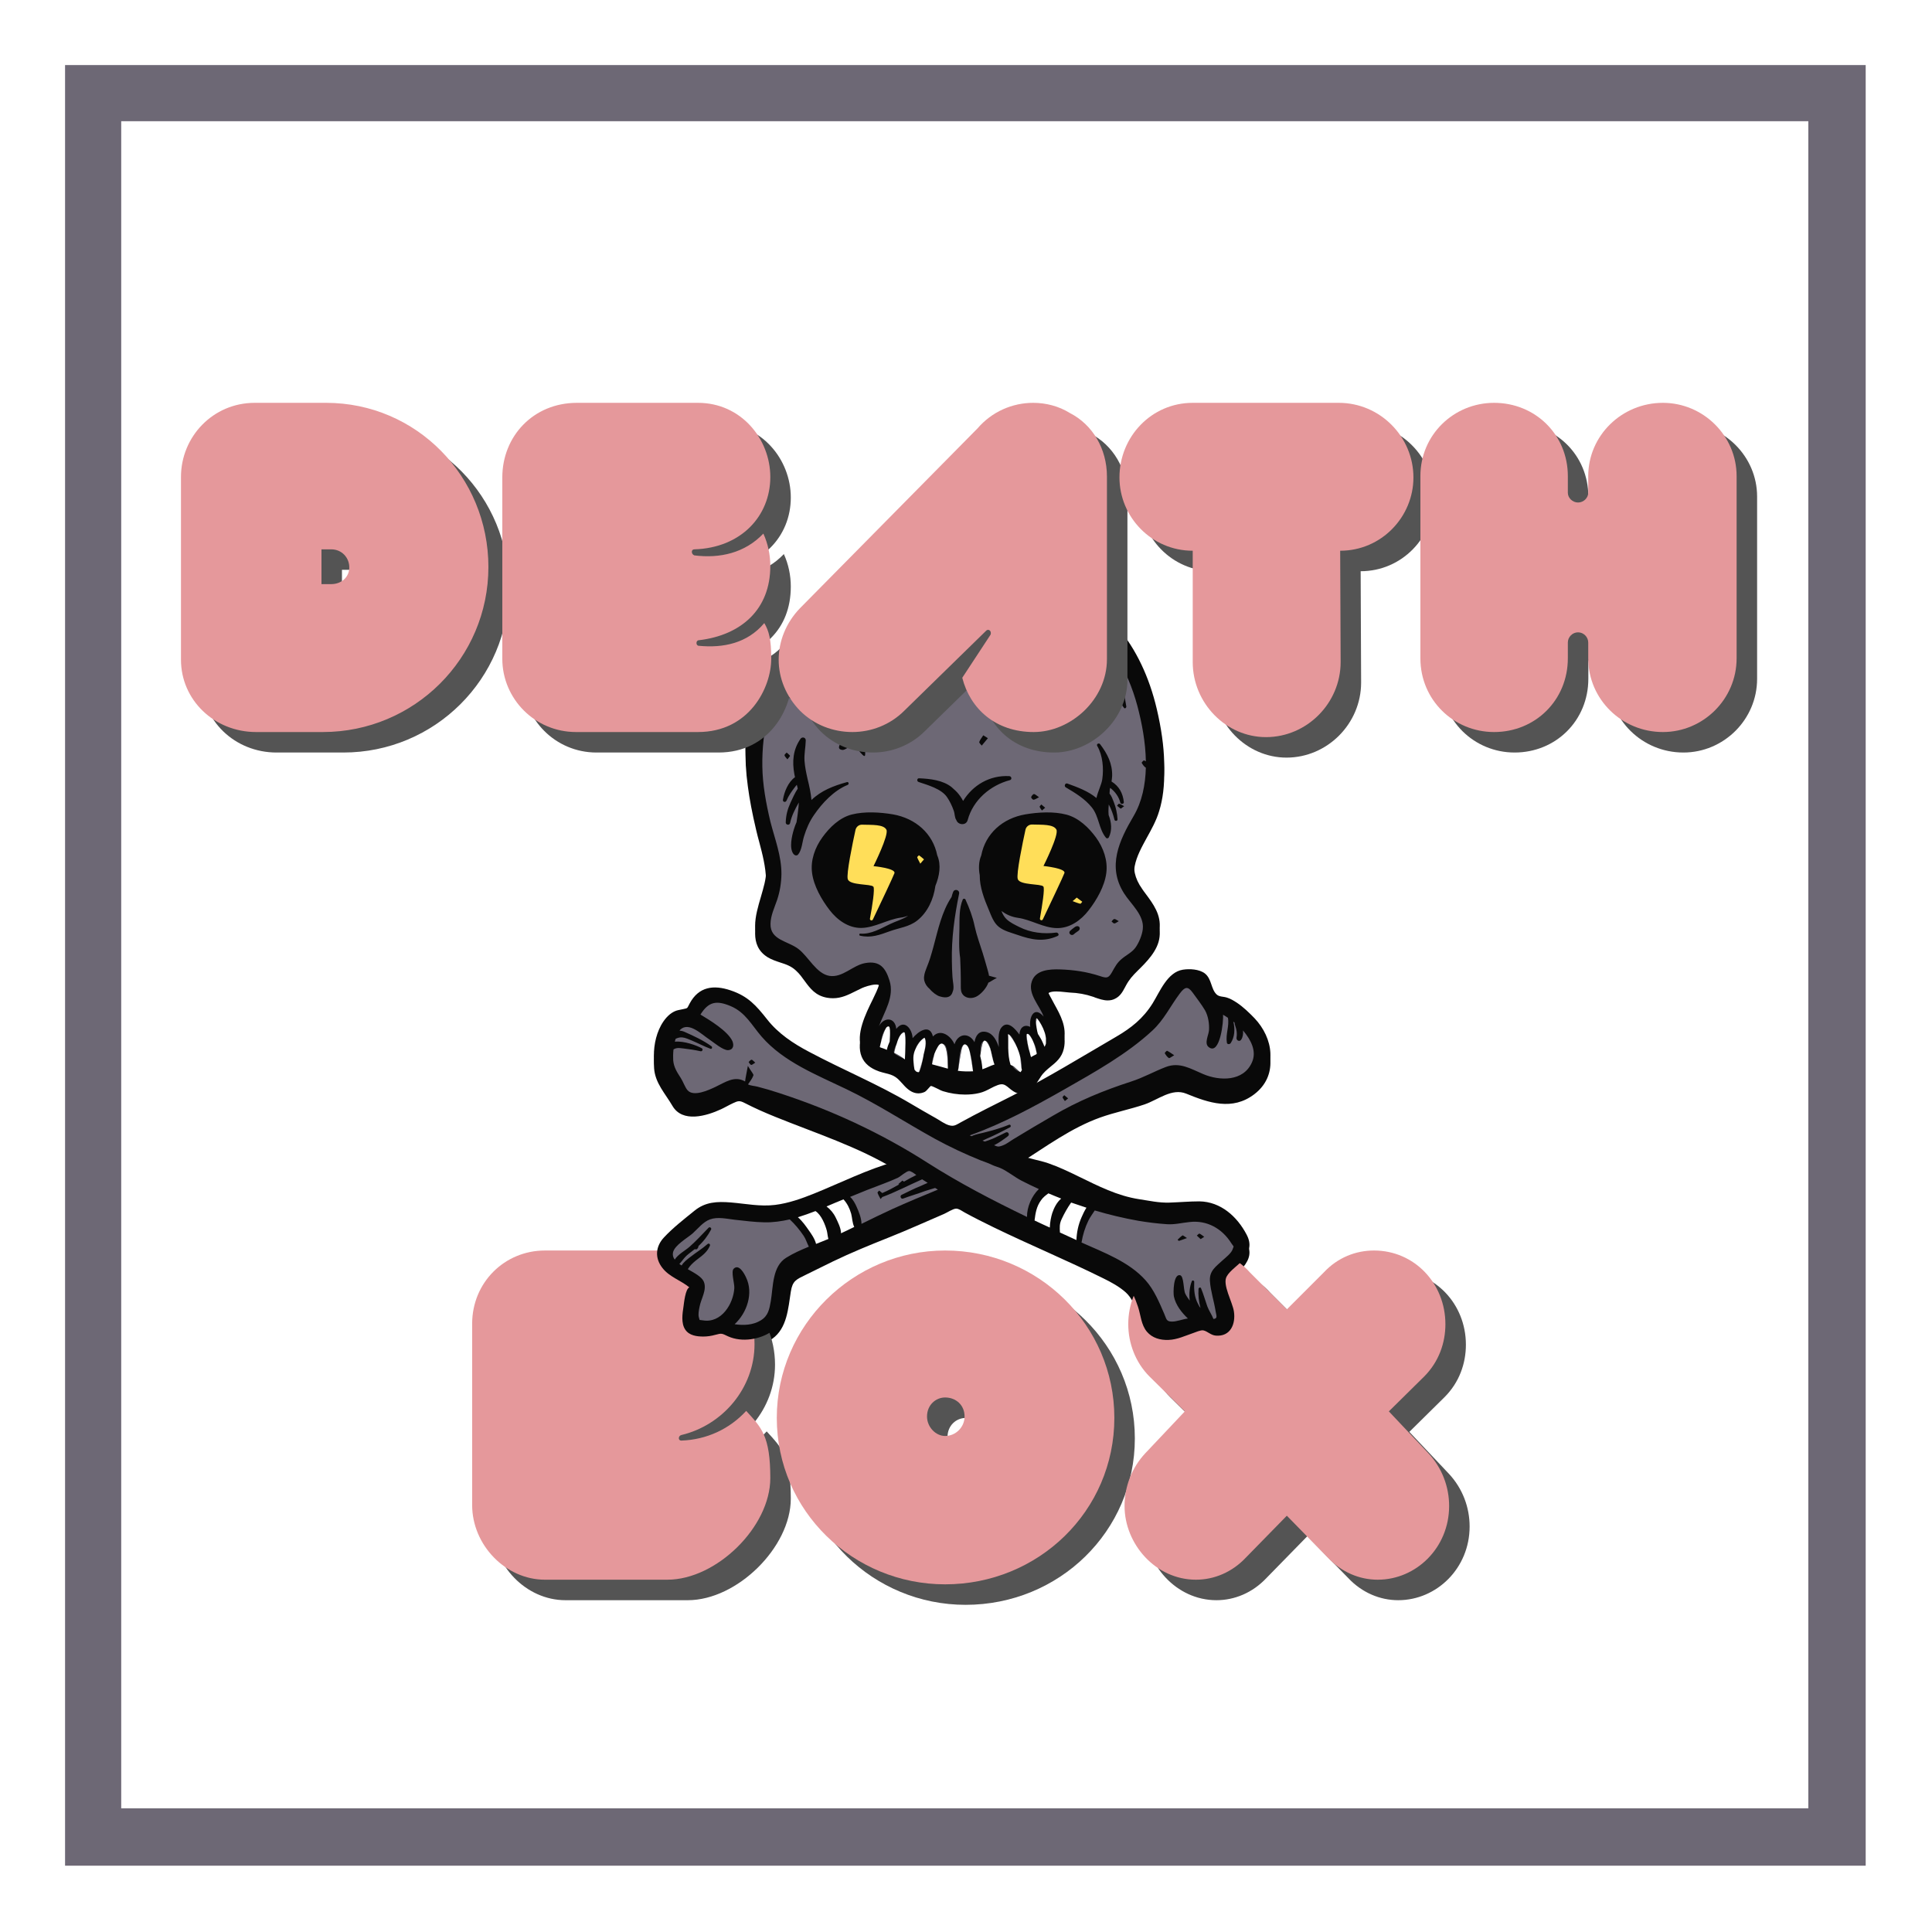 <?xml version="1.0" encoding="UTF-8"?><svg xmlns="http://www.w3.org/2000/svg" xmlns:xlink="http://www.w3.org/1999/xlink" width="375" zoomAndPan="magnify" viewBox="0 0 375 375" height="375" preserveAspectRatio="xMidYMid meet" version="1.0"><defs><g><g id="glyph-0-0"><path d="M 40.5 -28.078 C 48.512 -29.969 54.719 -37.172 54.719 -45.719 C 54.719 -55.98 46.352 -63.898 36.629 -63.898 L 14.039 -63.898 C 6.211 -63.898 -0.09 -57.691 -0.09 -49.68 L -0.09 -14.488 C -0.09 -6.75 6.391 0 14.039 0 L 37.801 0 C 47.34 0 57.781 -10.262 57.781 -19.711 C 57.781 -27.898 56.07 -29.52 53.102 -32.762 C 49.859 -29.25 45.449 -27.18 40.5 -27 C 39.871 -27 39.871 -27.898 40.5 -28.078 Z M 40.5 -28.078 "/></g><g id="glyph-0-1"><path d="M 32.672 -63.898 C 14.852 -63.898 0 -49.41 0 -31.41 C 0 -13.32 14.852 0.898 32.672 0.898 C 50.762 0.898 65.52 -13.32 65.52 -31.41 C 65.52 -49.41 50.762 -63.898 32.672 -63.898 Z M 32.672 -35.371 C 34.738 -35.371 36.449 -33.93 36.449 -31.68 C 36.449 -29.609 34.738 -27.898 32.672 -27.898 C 30.871 -27.898 29.16 -29.609 29.16 -31.68 C 29.16 -33.93 30.871 -35.371 32.672 -35.371 Z M 32.672 -35.371 "/></g><g id="glyph-0-2"><path d="M 38.25 -59.672 L 31.051 -52.469 L 23.852 -59.672 C 21.328 -62.551 17.82 -63.898 14.219 -63.898 C 6.391 -63.898 0.27 -57.512 0.27 -49.59 C 0.27 -45.988 1.621 -42.211 4.41 -39.422 L 11.25 -32.672 L 3.602 -24.57 C 0.898 -21.691 -0.449 -18 -0.449 -14.309 C -0.449 -6.93 5.578 0 13.41 0 C 16.922 0 20.43 -1.441 23.129 -4.32 L 31.051 -12.422 L 38.969 -4.32 C 41.672 -1.441 45.18 0 48.691 0 C 56.16 0 62.551 -6.211 62.551 -14.309 C 62.551 -18 61.199 -21.691 58.5 -24.57 L 50.852 -32.672 L 57.691 -39.422 C 60.57 -42.301 61.828 -45.988 61.828 -49.59 C 61.828 -57.512 55.801 -63.898 47.969 -63.898 C 44.461 -63.898 40.949 -62.551 38.25 -59.672 Z M 38.25 -59.672 "/></g><g id="glyph-0-3"><path d="M 14.578 0 L 27.539 0 C 45.27 0 59.672 -14.309 59.672 -32.039 C 59.672 -49.59 45.719 -63.898 28.172 -63.898 L 14.309 -63.898 C 6.211 -63.898 0 -57.328 0 -49.5 L 0 -14.039 C 0 -6.211 6.48 0 14.578 0 Z M 29.16 -28.711 L 27.27 -28.711 L 27.27 -35.461 L 29.16 -35.461 C 31.23 -35.461 32.672 -33.84 32.672 -31.949 C 32.672 -30.148 31.23 -28.711 29.16 -28.711 Z M 29.16 -28.711 "/></g><g id="glyph-0-4"><path d="M 0 -49.41 L 0 -14.219 C 0 -6.48 6.301 0 14.309 0 L 37.98 0 C 47.969 0 52.199 -8.641 52.199 -14.219 C 52.199 -18 51.75 -19.621 50.852 -21.148 C 47.52 -17.191 42.84 -16.289 38.16 -16.738 C 37.531 -16.738 37.531 -17.82 38.16 -17.82 C 46.441 -18.809 52.02 -23.852 52.02 -32.219 C 52.02 -34.379 51.57 -36.539 50.672 -38.52 C 47.07 -34.738 42.211 -33.66 37.262 -34.289 C 36.629 -34.559 36.629 -35.461 37.262 -35.461 C 46.352 -35.73 52.02 -41.941 52.02 -49.5 C 52.02 -56.879 46.352 -63.898 37.98 -63.898 L 14.488 -63.898 C 6.031 -63.898 0 -57.422 0 -49.41 Z M 0 -49.41 "/></g><g id="glyph-0-5"><path d="M 39.328 -19.621 C 39.781 -20.16 40.5 -19.621 40.23 -18.898 L 34.738 -10.531 C 36.27 -4.5 41.219 0 48.602 0 C 55.801 0 62.82 -6.301 62.82 -14.129 L 62.82 -49.59 C 62.82 -54.988 60.031 -59.672 55.621 -61.922 C 53.461 -63.27 50.941 -63.898 48.512 -63.898 C 44.461 -63.898 40.5 -62.191 37.711 -58.949 L 3.238 -24.031 C 0.539 -21.238 -0.898 -17.641 -0.898 -14.039 C -0.898 -10.441 0.539 -6.93 3.238 -4.141 C 6.031 -1.352 9.719 0 13.41 0 C 17.012 0 20.699 -1.352 23.488 -4.141 Z M 39.328 -19.621 "/></g><g id="glyph-0-6"><path d="M 42.301 -63.898 L 13.949 -63.898 C 5.941 -63.898 -0.27 -57.328 -0.27 -49.41 C -0.27 -41.762 5.941 -35.191 13.949 -35.191 L 13.949 -13.59 C 13.949 -5.578 20.43 0.988 28.172 0.988 C 36.09 0.988 42.66 -5.578 42.66 -13.59 L 42.57 -35.191 C 50.578 -35.191 56.789 -41.762 56.789 -49.41 C 56.789 -57.328 50.309 -63.898 42.301 -63.898 Z M 42.301 -63.898 "/></g><g id="glyph-0-7"><path d="M 47.07 0 C 54.898 0 61.379 -6.391 61.379 -14.309 L 61.379 -49.68 C 61.379 -57.512 54.898 -63.898 47.07 -63.898 C 39.059 -63.898 32.578 -57.512 32.578 -49.68 L 32.578 -46.441 C 32.578 -45.449 31.68 -44.551 30.602 -44.551 C 29.52 -44.551 28.621 -45.449 28.621 -46.441 L 28.621 -49.68 C 28.621 -57.691 22.32 -63.898 14.309 -63.898 C 6.48 -63.898 0 -57.691 0 -49.68 L 0 -14.309 C 0 -6.211 6.48 0 14.309 0 C 22.32 0 28.621 -6.211 28.621 -14.309 L 28.621 -17.371 C 28.621 -18.449 29.52 -19.352 30.602 -19.352 C 31.68 -19.352 32.578 -18.449 32.578 -17.371 L 32.578 -14.309 C 32.578 -6.391 39.059 0 47.07 0 Z M 47.07 0 "/></g></g><clipPath id="clip-0"><path d="M 126.684 112.09 L 247 112.09 L 247 262 L 126.684 262 Z M 126.684 112.09 " clip-rule="nonzero"/></clipPath><clipPath id="clip-1"><path d="M 126.684 110.59 L 247 110.59 L 247 260.59 L 126.684 260.59 Z M 126.684 110.59 " clip-rule="nonzero"/></clipPath></defs><rect x="-37.5" width="450" fill="rgb(100%, 100%, 100%)" y="-37.5" height="450" fill-opacity="1"/><rect x="-37.5" width="450" fill="rgb(100%, 100%, 100%)" y="-37.5" height="450" fill-opacity="1"/><rect x="-37.5" width="450" fill="rgb(100%, 100%, 100%)" y="-37.5" height="450" fill-opacity="1"/><path fill="rgb(42.749%, 40.779%, 45.879%)" d="M 12.629 12.629 L 12.629 362.129 L 362.129 362.129 L 362.129 12.629 Z M 350.996 350.996 L 23.527 350.996 L 23.527 23.527 L 350.996 23.527 Z M 350.996 350.996 " fill-opacity="1" fill-rule="nonzero"/><g clip-path="url(#clip-0)"><path fill="rgb(3.529%, 3.529%, 3.529%)" d="M 146.773 161.121 C 146.953 161.898 147.164 162.707 147.371 163.453 C 148 165.816 148.625 168.27 148.688 170.723 C 148.715 172.102 148.207 173.773 147.699 175.539 C 146.594 179.281 145.371 183.496 148.957 185.773 C 149.793 186.281 150.629 186.551 151.438 186.82 C 152.543 187.176 153.586 187.508 154.543 188.434 C 155.203 189.031 155.711 189.75 156.188 190.41 C 157.262 191.875 158.309 193.281 160.582 193.668 C 160.938 193.73 161.328 193.758 161.688 193.758 C 163.359 193.758 164.703 193.07 166.141 192.352 C 166.527 192.172 166.918 191.965 167.305 191.785 C 167.691 191.605 169.066 191.098 170.023 191.098 C 170.352 191.098 170.594 191.156 170.68 191.277 C 170.891 191.547 170.922 192.383 169.695 194.867 L 169.398 195.496 C 167.992 198.336 166.078 202.254 167.246 205.098 C 167.781 206.414 168.918 207.371 170.652 207.969 C 171.039 208.09 171.43 208.207 171.816 208.297 C 172.562 208.477 173.25 208.656 173.848 209.078 C 174.328 209.406 174.715 209.855 175.133 210.305 C 175.434 210.633 175.73 210.992 176.09 211.289 C 176.809 211.918 177.523 212.219 178.273 212.219 C 178.66 212.219 179.078 212.129 179.469 211.949 C 179.707 211.828 179.945 211.559 180.184 211.289 C 180.336 211.109 180.602 210.812 180.691 210.781 C 180.902 210.781 181.648 211.172 182.098 211.379 C 182.484 211.59 182.816 211.738 183.023 211.797 C 184.398 212.219 185.863 212.457 187.328 212.457 C 188.285 212.457 189.211 212.367 190.078 212.156 C 190.883 211.977 191.57 211.621 192.258 211.262 C 192.707 211.02 193.184 210.781 193.691 210.602 C 193.961 210.512 194.199 210.453 194.41 210.453 C 194.977 210.453 195.367 210.781 195.844 211.172 C 196.082 211.379 196.383 211.621 196.711 211.828 C 197.219 212.156 197.758 212.309 198.234 212.309 C 199.91 212.309 201.016 210.57 201.883 209.195 L 202.031 208.957 C 202.539 208.18 203.227 207.609 203.914 207.043 C 204.988 206.176 206.094 205.277 206.484 203.57 C 207.109 200.848 205.855 198.574 204.629 196.363 C 204.391 195.941 204.184 195.555 203.973 195.137 L 203.852 194.926 C 203.523 194.297 203.105 193.52 203.285 193.043 C 203.344 192.863 203.523 192.711 203.766 192.621 C 204.062 192.504 204.48 192.441 205.02 192.441 C 205.559 192.441 206.184 192.504 206.691 192.562 C 207.02 192.594 207.352 192.621 207.617 192.652 C 209.234 192.711 210.727 192.98 212.133 193.461 C 212.25 193.488 212.398 193.551 212.52 193.609 C 213.328 193.879 214.133 194.18 215 194.18 C 215.508 194.18 215.957 194.09 216.375 193.879 C 217.422 193.398 217.898 192.504 218.379 191.605 C 218.438 191.484 218.496 191.395 218.555 191.277 C 219.184 190.109 219.84 189.391 220.797 188.434 C 222.473 186.789 224.773 184.547 225.07 181.852 C 225.398 179.07 223.875 177.008 222.383 175 C 222.145 174.672 221.902 174.375 221.695 174.043 C 218.645 169.766 220.59 166.266 222.621 162.555 C 223.516 160.941 224.445 159.266 224.98 157.473 C 226.445 152.805 226.297 146.641 224.535 139.133 C 223.07 132.879 220.469 127.434 217.004 123.367 C 208.336 113.195 192.824 112.09 186.582 112.09 C 186.043 112.09 185.504 112.09 184.965 112.117 C 179.738 112.266 173.969 113.672 167.305 116.457 C 162.402 118.488 158.191 121.332 153.289 125.969 C 149.254 129.707 146.922 133.387 145.758 137.816 C 144.594 142.184 144.383 147.059 145.16 152.656 C 145.488 155.137 145.996 157.828 146.773 161.121 Z M 200.477 203.512 C 200.418 203.422 200.387 203.301 200.328 203.211 C 200.418 203.391 200.508 203.543 200.566 203.723 C 200.535 203.633 200.508 203.57 200.477 203.512 Z M 243.449 212.398 C 239.207 215.629 234.633 214.074 230.242 212.277 C 227.461 211.141 224.773 213.473 222.145 214.371 C 219.305 215.328 216.375 215.898 213.535 216.914 C 207.949 218.918 202.988 222.57 198.027 225.738 C 199.789 226.43 201.672 226.668 203.496 227.297 C 205.469 227.984 207.379 228.883 209.262 229.809 C 213.148 231.691 216.824 233.609 221.125 234.266 C 223.129 234.566 224.891 234.984 226.953 234.926 C 228.898 234.863 230.867 234.684 232.812 234.684 C 236.906 234.746 240.102 237.586 241.957 241.117 C 242.941 242.973 242.582 244.348 241.328 245.934 C 240.461 247.039 238.758 248.059 238.102 249.254 C 237.203 250.809 239.238 254.219 239.504 256.074 C 239.863 258.469 238.848 260.98 235.98 260.742 C 234.992 260.652 234.395 259.902 233.559 259.723 C 233.02 259.637 232.094 260.082 231.617 260.234 C 230.031 260.773 228.508 261.52 226.805 261.578 C 225.223 261.641 223.668 261.219 222.621 259.992 C 221.484 258.648 221.426 256.762 220.887 255.148 C 220.352 253.562 219.723 251.945 218.496 250.84 C 217.211 249.703 215.656 248.863 214.133 248.117 C 207.141 244.648 199.938 241.656 192.914 238.246 C 191.004 237.316 189.09 236.359 187.238 235.344 C 186.699 235.043 186.133 234.594 185.562 234.594 C 184.965 234.625 183.859 235.344 183.262 235.613 C 179.707 237.137 176.152 238.754 172.535 240.188 C 168.859 241.656 165.242 243.121 161.656 244.855 C 159.895 245.723 158.129 246.59 156.367 247.457 C 154.543 248.355 153.828 248.598 153.496 250.719 C 152.988 253.922 152.781 257.809 149.91 259.844 C 147.551 261.52 143.996 262.09 141.336 260.891 C 140.109 260.324 140.141 260.234 138.824 260.594 C 138.078 260.801 137.301 260.922 136.523 260.922 C 135.27 260.922 133.805 260.742 133.027 259.605 C 132.16 258.348 132.461 256.492 132.668 255.086 C 132.758 254.461 133.027 251.676 133.805 251.379 C 132.129 250 129.949 249.375 128.574 247.609 C 127.051 245.664 127.23 243.422 128.902 241.656 C 130.637 239.801 132.789 238.125 134.789 236.508 C 136.91 234.773 139.184 234.684 141.844 234.895 C 144.711 235.133 147.551 235.73 150.449 235.371 C 153.078 235.043 155.59 234.145 158.039 233.16 C 163.211 231.066 168.379 228.461 173.758 226.965 C 166.438 222.539 158.34 219.965 150.449 216.766 C 148.449 215.957 146.477 215.09 144.562 214.102 C 143.578 213.594 143.277 213.652 142.262 214.133 C 141.484 214.492 140.738 214.941 139.961 215.301 C 137.121 216.617 132.461 217.992 130.516 214.641 C 129.141 212.277 127.168 210.242 126.961 207.371 C 126.781 205.066 127.199 202.555 128.305 200.52 C 128.902 199.445 129.711 198.426 130.816 197.859 C 131.383 197.559 131.922 197.527 132.551 197.379 C 133.566 197.141 133.297 197.32 133.863 196.273 C 135.629 192.98 138.527 192.621 141.812 193.73 C 145.191 194.867 146.742 196.633 148.895 199.355 C 151.047 202.105 153.977 204.051 157.055 205.664 C 163.57 209.137 170.352 211.918 176.719 215.688 C 178.391 216.676 180.094 217.664 181.797 218.621 C 182.516 219.039 183.383 219.668 184.188 219.906 C 185.207 220.207 185.594 219.816 186.551 219.309 C 189.809 217.512 193.156 215.867 196.473 214.191 C 203.344 210.691 209.918 206.652 216.586 202.766 C 219.574 201.027 221.875 199.203 223.727 196.242 C 225.133 193.969 226.594 190.199 229.582 189.719 C 230.898 189.512 232.75 189.602 233.855 190.438 C 235.23 191.516 235.023 193.488 236.16 194.535 C 236.695 195.016 237.414 194.895 238.16 195.137 C 238.848 195.344 239.477 195.734 240.074 196.121 C 241.328 196.961 242.434 198.039 243.48 199.113 C 247.156 202.973 248.082 208.867 243.449 212.398 Z M 243.449 212.398 " fill-opacity="1" fill-rule="nonzero"/></g><path fill="rgb(42.749%, 40.779%, 45.879%)" d="M 190.645 204.172 C 190.496 204.738 190.406 205.309 190.316 205.875 C 190.285 204.828 190.406 203.871 190.883 203.602 C 190.793 203.723 190.703 203.902 190.645 204.172 Z M 191.301 203.543 C 191.66 203.75 192.02 204.559 192.168 205.008 C 192.438 205.906 192.586 207.133 193.004 208.117 C 192.707 207.492 192.289 203.75 191.301 203.543 Z M 196.473 208.418 C 196.859 208.926 197.367 209.344 198.055 209.676 C 197.52 209.434 197.012 208.746 196.562 208.449 C 196.531 208.449 196.5 208.418 196.473 208.418 Z M 197.668 205.488 C 197.457 204.887 196.441 202.285 195.664 202.254 C 195.695 202.254 195.754 202.316 195.902 202.434 C 196.145 202.676 196.352 202.973 196.531 203.273 C 197.219 204.32 197.727 205.488 197.996 206.715 C 198.145 207.43 198.055 208.359 198.266 209.137 C 198.473 208.059 197.965 206.324 197.668 205.488 Z M 179.438 202.914 C 179.945 203.66 179.469 205.398 179.258 206.266 C 179.496 205.246 180.066 203.781 179.438 202.914 Z M 190.434 207.492 C 190.496 208.09 190.586 208.598 190.613 208.898 C 190.586 208.449 190.523 207.969 190.434 207.492 Z M 183.652 205.098 C 183.891 206.086 183.922 207.07 183.98 208.09 C 183.98 208.328 184.012 208.566 184.039 208.777 C 183.949 207.82 184.16 204.559 183.113 204.109 C 183.352 204.32 183.531 204.738 183.652 205.098 Z M 188.883 209.406 C 187.895 209.496 186.82 209.465 185.922 209.316 C 186.91 209.465 187.895 209.496 188.883 209.406 Z M 177.613 209.258 C 177.734 209.434 177.883 209.555 178.062 209.586 C 178.004 209.586 177.973 209.555 177.914 209.523 C 177.793 209.465 177.703 209.375 177.613 209.258 Z M 179.258 203.035 C 178.512 203.512 177.973 204.289 177.676 205.156 C 178.004 204.379 178.543 203.512 179.258 203.035 Z M 200.117 206.625 C 200.297 206.535 200.477 206.445 200.656 206.324 C 200.477 206.414 200.297 206.504 200.117 206.625 Z M 188.492 207.012 C 188.641 207.762 188.703 208.566 188.883 209.316 C 188.73 208.477 188.461 204.918 187.566 204.352 C 187.625 204.41 187.688 204.469 187.777 204.559 C 188.223 205.098 188.344 206.293 188.492 207.012 Z M 180.961 207.941 C 181.023 207.641 181.109 207.34 181.141 207.191 C 181.199 206.805 181.289 206.414 181.41 206.023 C 181.5 205.816 181.59 205.605 181.68 205.398 C 181.77 205.188 181.887 204.977 182.008 204.77 C 181.41 205.727 180.844 207.34 180.961 207.941 Z M 195.664 203.543 C 195.664 203.301 195.664 203.062 195.664 202.824 C 195.664 202.676 195.664 202.555 195.637 202.465 C 195.637 202.676 195.664 203.062 195.664 203.543 Z M 201.164 200.641 C 201.133 200.34 201.043 199.832 201.133 199.562 C 201.105 199.324 201.133 199.203 201.164 199.176 C 200.863 199.293 201.016 200.25 201.223 201.117 C 201.195 200.938 201.195 200.789 201.164 200.641 Z M 203.016 203.125 C 203.016 203.391 202.988 203.633 203.016 203.902 C 203.016 203.633 203.016 203.363 203.016 203.125 Z M 201.164 199.176 C 201.223 199.145 201.285 199.234 201.402 199.445 C 201.551 199.621 201.703 199.832 201.82 200.043 C 201.91 200.191 202 200.34 202.09 200.492 C 201.762 199.773 201.371 199.086 201.164 199.176 Z M 201.641 202.465 C 201.672 202.555 201.82 202.793 202 203.094 C 201.883 202.883 201.762 202.676 201.613 202.434 C 201.641 202.465 201.641 202.465 201.641 202.465 Z M 202.719 201.836 Z M 147.969 150.289 C 147.852 143.289 149.523 136.199 153.078 130.188 C 154.723 127.434 157.98 125.34 160.672 123.695 C 163.66 121.871 166.855 120.316 170.145 119.059 C 182.484 114.242 196.949 114.211 208.637 121.004 C 215.09 124.742 218.887 131.504 220.77 138.535 C 221.633 141.793 222.352 145.562 222.41 149.273 C 222.293 149.215 222.172 149.152 222.055 149.094 C 221.965 149.062 221.547 149.512 221.605 149.574 C 221.812 149.934 222.055 150.289 222.383 150.5 C 222.383 150.5 222.41 150.5 222.41 150.5 C 222.32 153.852 221.664 157.113 220.051 159.863 C 217.211 164.68 214.879 169.676 218.168 174.883 C 219.484 176.977 222.145 179.129 221.812 181.852 C 221.695 182.961 221.098 184.395 220.469 185.324 C 219.781 186.34 218.676 186.82 217.719 187.625 C 216.793 188.402 216.406 189.184 215.836 190.199 C 215.148 191.395 214.82 191.395 213.477 190.945 C 210.906 190.109 208.426 189.75 205.707 189.66 C 203.734 189.602 200.984 189.75 200.266 192.023 C 199.461 194.477 201.82 196.691 202.566 198.816 C 200.715 196.66 199.73 198.934 199.969 200.82 C 198.684 200.191 197.906 201.117 197.875 202.316 C 197.129 201.297 195.605 199.414 194.379 200.938 C 193.633 201.867 193.844 203.633 193.871 204.738 C 193.453 203.543 192.824 202.137 191.453 201.809 C 190.047 201.477 189.359 202.496 189.148 203.781 C 188.043 201.809 185.922 202.105 185.266 204.199 C 184.609 202.613 182.605 201.059 181.082 202.676 C 180.453 200.102 178.184 201.746 177.137 203.004 C 177.078 201.297 175.551 199.176 173.969 201.207 C 173.758 198.934 171.609 198.816 170.594 200.699 C 171.668 197.828 173.641 194.984 172.652 191.816 C 171.875 189.332 170.742 187.926 167.934 188.434 C 165.512 188.852 163.57 191.305 161 190.918 C 158.457 190.5 156.934 187.207 154.992 185.711 C 152.961 184.125 149.465 184.008 149.555 180.805 C 149.582 179.191 150.332 177.664 150.84 176.168 C 151.375 174.555 151.645 172.906 151.676 171.203 C 151.703 167.613 150.391 164.352 149.523 160.941 C 148.688 157.41 148.027 153.883 147.969 150.289 Z M 186.16 174.973 C 186.312 174.223 185.266 173.926 184.996 174.645 C 184.875 174.941 184.785 175.27 184.699 175.602 C 182.785 178.473 182.066 182.004 181.172 185.293 C 180.992 185.98 180.781 186.668 180.574 187.355 C 180.512 187.508 180.484 187.656 180.426 187.805 C 180.273 188.285 180.066 188.793 179.855 189.332 C 179.648 189.871 179.438 190.41 179.379 190.945 C 179.348 191.098 179.348 191.215 179.348 191.336 C 179.348 191.516 179.379 191.695 179.406 191.844 C 179.559 192.473 179.945 193.043 180.453 193.461 C 181.023 194.148 181.859 194.746 182.395 194.895 C 183.055 195.105 183.98 195.254 184.52 194.715 C 184.699 194.535 184.848 194.27 184.906 194 C 184.906 193.969 184.938 193.969 184.938 193.938 C 185.266 193.16 184.906 191.965 184.875 191.125 C 184.816 190.109 184.758 189.094 184.758 188.074 C 184.668 183.648 185.266 179.371 186.16 174.973 Z M 193.484 191.305 C 192.824 191.125 192.348 191.008 191.961 190.887 C 191.898 190.379 191.719 189.898 191.602 189.422 C 191.332 188.434 191.031 187.445 190.734 186.461 C 190.195 184.723 189.57 183.078 189.18 181.285 C 188.793 179.43 188.164 177.785 187.387 176.078 C 187.297 175.898 186.969 175.898 186.879 176.078 C 186.133 177.812 186.25 179.906 186.223 181.734 C 186.191 183.617 186.07 185.562 186.371 187.445 C 186.402 188.254 186.43 189.062 186.461 189.84 C 186.492 190.887 186.492 191.934 186.492 193.012 C 186.492 193.551 186.52 194.09 186.879 194.539 C 187.566 195.406 188.883 195.375 189.746 194.805 C 190.555 194.297 191.48 193.25 191.84 192.234 C 192.168 192.113 192.676 191.727 193.484 191.305 Z M 209.262 181.285 C 208.902 181.195 208.664 181.402 208.395 181.613 C 208.156 181.793 207.918 181.973 207.707 182.184 C 207.262 182.602 207.918 183.258 208.395 182.871 C 208.574 182.719 208.754 182.539 208.965 182.422 C 209.203 182.242 209.5 182.121 209.562 181.824 C 209.621 181.582 209.5 181.344 209.262 181.285 Z M 216.285 179.879 C 216.074 179.906 215.926 180.176 215.746 180.355 C 215.926 180.477 216.105 180.746 216.285 180.746 C 216.496 180.746 216.734 180.535 217.152 180.297 C 216.734 180.086 216.496 179.848 216.285 179.879 Z M 218.199 157.98 C 217.75 157.738 217.48 157.562 217.211 157.5 C 217.121 157.473 216.941 157.738 216.824 157.891 C 217.062 158.07 217.273 158.309 217.539 158.457 C 217.602 158.457 217.84 158.219 218.199 157.98 Z M 212.191 127.676 C 214.223 129.32 215.719 130.934 216.375 133.539 C 216.852 135.395 216.941 137.336 218.168 138.895 C 218.348 139.133 218.645 138.863 218.617 138.625 C 218.258 136.352 217.75 133.836 216.793 131.715 C 215.898 129.707 214.281 128.453 212.551 127.195 C 212.281 127.016 211.922 127.434 212.191 127.676 Z M 214.371 134.523 C 214.703 135.633 214.852 136.797 215.238 137.848 C 215.391 138.293 216.074 138.234 216.074 137.727 C 216.105 135.512 214.91 132.91 213.715 131.086 C 213.535 130.816 212.996 130.996 213.148 131.324 C 213.566 132.371 214.043 133.418 214.371 134.523 Z M 213.535 135.602 C 213.508 135.422 213.477 135.215 213.508 135.035 C 213.535 134.613 212.879 134.613 212.848 135.035 C 212.82 135.453 212.848 136.051 213.176 136.352 C 213.355 136.5 213.625 136.41 213.625 136.172 C 213.656 135.961 213.566 135.812 213.535 135.602 Z M 206.871 154.328 C 208.695 155.406 210.578 156.543 211.922 158.219 C 213.328 159.953 213.266 162.438 214.672 164.113 C 214.82 164.293 215.121 164.23 215.211 164.051 C 215.898 162.707 215.746 161.121 215.18 159.684 C 215.18 159.445 215.148 159.207 215.148 158.965 C 215.148 158.52 215.18 158.07 215.211 157.648 C 215.719 158.578 216.074 159.594 216.316 160.613 C 216.406 160.941 216.941 160.883 216.914 160.523 C 216.852 159.387 216.613 158.277 216.195 157.203 C 215.988 156.664 215.746 155.977 215.359 155.527 C 215.391 155.258 215.391 154.957 215.418 154.688 C 215.449 154.598 215.449 154.539 215.477 154.449 C 215.477 154.449 215.477 154.449 215.508 154.449 C 216.434 155.137 217.184 156.184 217.449 157.293 C 217.539 157.648 218.168 157.59 218.137 157.203 C 217.957 155.465 217.211 154.09 215.746 153.191 C 215.809 152.832 215.836 152.477 215.867 152.117 C 215.926 149.691 214.941 147.809 213.535 145.953 C 213.297 145.625 212.758 145.922 212.969 146.281 C 214.043 148.105 214.254 150.68 213.953 152.742 C 213.805 153.793 213.086 155.137 212.82 156.395 C 211.203 155.047 209.145 154.301 207.172 153.582 C 206.723 153.434 206.484 154.121 206.871 154.328 Z M 201.793 158.098 C 201.883 158.367 202.09 158.578 202.238 158.816 C 202.418 158.668 202.566 158.52 202.867 158.277 C 202.539 158.008 202.328 157.828 202.121 157.648 C 202 157.801 201.762 158.008 201.793 158.098 Z M 200.148 156.215 C 200.117 156.363 200.445 156.723 200.598 156.723 C 200.863 156.723 201.133 156.512 201.672 156.246 C 201.195 155.914 200.926 155.645 200.688 155.617 C 200.508 155.645 200.207 156.004 200.148 156.215 Z M 199.043 159.566 C 194.617 160.312 191.273 163.305 190.465 167.523 C 189.957 168.719 189.926 170.066 190.168 171.383 C 190.137 173.684 191.062 176.078 191.93 178.113 C 192.406 179.25 192.855 180.598 193.871 181.402 C 194.859 182.211 196.293 182.539 197.488 182.961 C 200.238 183.918 202.566 184.395 205.289 183.168 C 205.676 182.988 205.379 182.48 205.02 182.512 C 202.598 182.84 200.027 182.539 197.848 181.434 C 197.012 181.016 195.992 180.535 195.336 179.879 C 194.918 179.488 194.617 178.922 194.379 178.324 C 195.277 178.98 196.293 179.461 197.52 179.641 C 200.148 179.996 202.508 181.613 205.168 181.645 C 207.68 181.672 209.832 180.117 211.324 178.172 C 212.879 176.168 214.402 173.508 214.73 170.965 C 215.059 168.512 214.164 166.027 212.73 164.051 C 211.324 162.137 209.383 160.254 207.02 159.625 C 204.539 158.965 201.551 159.145 199.043 159.566 Z M 190.555 146.223 C 190.941 145.742 191.363 145.266 191.75 144.785 C 191.539 144.668 191.363 144.516 190.855 144.219 C 190.523 144.727 190.227 145.086 190.078 145.504 C 190.016 145.684 190.375 145.984 190.555 146.223 Z M 183.145 120.344 C 183.414 120.883 183.621 121.273 183.832 121.691 C 184.07 121.062 184.367 120.434 184.488 119.777 C 184.547 119.508 184.16 119.18 183.98 118.848 C 183.711 119.328 183.441 119.805 183.145 120.344 Z M 181.797 126.148 C 182.188 126.418 182.574 126.688 183.023 127.016 C 183.324 126.777 183.531 126.629 183.711 126.477 C 183.352 126.18 183.055 125.789 182.637 125.641 C 182.457 125.582 182.098 125.969 181.797 126.148 Z M 178.301 153.281 C 180.066 153.883 182.727 154.598 183.832 156.246 C 184.367 157.023 184.816 157.98 185.117 158.848 C 185.355 159.504 185.266 160.164 185.625 160.672 C 185.922 161.629 187.535 161.84 187.836 160.641 C 188.883 156.781 192.199 153.941 196.023 152.922 C 196.473 152.805 196.352 152.176 195.902 152.145 C 192.078 151.938 188.82 153.91 186.938 156.961 C 186.582 156.273 186.133 155.676 185.773 155.285 C 185.562 155.047 185.324 154.84 185.117 154.66 C 184.996 154.539 184.848 154.418 184.727 154.301 C 183.023 152.922 180.512 152.656 178.391 152.566 C 177.973 152.535 177.914 153.164 178.301 153.281 Z M 173.312 159.566 C 170.801 159.145 167.812 158.965 165.332 159.594 C 162.973 160.191 161.027 162.078 159.625 164.023 C 158.191 165.996 157.293 168.48 157.621 170.934 C 157.949 173.477 159.477 176.137 161.027 178.145 C 162.492 180.059 164.676 181.645 167.184 181.613 C 169.844 181.555 172.234 179.969 174.836 179.609 C 175.344 179.551 175.82 179.398 176.27 179.25 C 175.195 179.969 173.91 180.297 172.742 180.867 C 170.922 181.734 169.066 182.871 166.977 182.719 C 166.766 182.691 166.707 183.051 166.918 183.109 C 169.039 183.617 170.742 182.961 172.742 182.242 C 174.566 181.582 176.48 181.402 178.031 180.176 C 180.066 178.562 181.199 176.051 181.559 173.445 C 182.336 171.562 182.727 169.379 181.918 167.523 C 181.082 163.305 177.734 160.344 173.312 159.566 Z M 161.387 142.062 C 162.133 142.574 163.48 142.992 163.777 143.77 C 164.227 144.965 161.746 146.789 163.449 147.059 C 164.137 147.148 164.883 146.133 165.75 146.281 C 166.977 146.492 166.199 146.672 166.945 147.508 C 168.559 149.363 167.543 147.238 168.172 146.191 C 168.887 144.996 171.039 146.133 171.277 145.207 C 171.367 144.785 170.203 144.457 170.113 143.98 C 169.965 143.109 171.012 142.215 171.52 141.617 C 172.414 140.508 169.039 141.438 168.797 141.258 C 168.262 140.898 167.484 137.277 166.977 140 C 166.766 139.34 165.93 136.648 164.914 137.066 C 164.523 137.219 164.555 137.996 164.555 138.715 C 164.227 138.594 163.988 138.504 163.809 138.562 C 163.57 138.652 163.301 138.984 163.27 139.25 C 163.242 139.43 163.57 139.672 163.75 139.879 C 163.926 139.73 164.105 139.551 164.586 139.133 C 164.586 139.371 164.586 139.582 164.555 139.699 C 164.586 140.301 164.734 141.047 164.258 141.375 C 163.66 141.527 162.613 141.285 161.805 141.137 C 161.207 141.078 160.938 141.766 161.387 142.062 Z M 159.832 124.473 C 159.984 124.742 160.164 125.012 160.371 125.25 C 160.402 125.281 160.672 125.07 161.027 124.863 C 160.609 124.594 160.371 124.383 160.074 124.234 C 160.074 124.203 159.832 124.445 159.832 124.473 Z M 155.379 144.906 C 153.918 147 153.738 149.305 154.184 151.758 C 154.215 151.965 154.273 152.145 154.305 152.355 C 152.961 153.312 152.215 155.227 151.973 156.723 C 151.883 157.172 152.48 157.32 152.66 156.902 C 153.02 156.004 153.676 155.078 154.273 154.301 C 154.395 154.148 154.543 153.969 154.664 153.82 C 154.723 154.059 154.781 154.301 154.844 154.57 C 154.273 155.438 153.828 156.453 153.438 157.293 C 152.871 158.547 152.543 159.746 152.512 161.152 C 152.512 161.629 153.23 161.75 153.348 161.27 C 153.648 159.836 154.336 158.52 155.051 157.262 C 155.023 157.562 155.023 157.828 154.992 158.129 C 154.902 159.117 154.754 160.102 154.605 161.09 C 154.395 161.539 154.246 161.988 154.094 162.469 C 153.707 163.723 153.141 166.117 154.008 167.254 C 154.215 167.523 154.633 167.672 154.902 167.375 C 155.648 166.504 155.711 164.922 156.066 163.812 C 156.516 162.348 157.113 160.973 157.98 159.715 C 159.566 157.383 161.867 154.93 164.523 153.852 C 164.855 153.73 164.734 153.191 164.375 153.312 C 161.777 154.031 159.387 154.957 157.504 156.781 C 157.383 155.406 157.086 154.059 156.754 152.715 C 156.488 151.547 156.246 150.379 156.156 149.184 C 156.066 147.836 156.367 146.551 156.398 145.207 C 156.398 144.578 155.648 144.488 155.379 144.906 Z M 152.84 148.887 C 153.078 148.555 153.379 148.258 153.348 148.195 C 153.168 147.957 152.93 147.777 152.691 147.57 C 152.543 147.75 152.242 147.957 152.273 148.105 C 152.332 148.348 152.57 148.555 152.84 148.887 Z M 154.754 133.059 C 154.035 134.227 153.348 135.484 153.23 136.859 C 153.199 137.066 153.527 137.156 153.617 136.977 C 154.246 135.812 154.605 134.555 155.262 133.387 C 155.469 133.031 154.961 132.73 154.754 133.059 Z M 151.227 138.293 C 151.195 138.535 151.586 138.625 151.676 138.414 C 152.812 136.02 153.168 133.449 155.113 131.445 C 155.379 131.176 154.992 130.816 154.723 131.055 C 152.602 132.82 151.438 135.602 151.227 138.293 Z M 202.988 203.004 C 202.957 202.734 202.898 202.496 202.836 202.227 C 202.898 202.496 202.957 202.766 202.988 203.004 Z M 200.328 203.184 C 200.176 202.855 199.879 202.285 199.551 202.164 C 199.848 202.316 200.148 202.883 200.266 203.062 C 200.266 203.125 200.297 203.152 200.328 203.184 Z M 200.566 203.691 C 200.805 204.262 200.984 204.859 201.133 205.488 C 201.133 204.918 200.836 204.23 200.566 203.691 Z M 199.938 205.996 C 200.027 206.324 200.117 206.562 200.117 206.625 C 200.059 206.414 200 206.203 199.938 205.996 Z M 199.938 205.965 C 199.758 205.336 199.578 204.68 199.461 204.02 C 199.43 203.871 199.16 202.285 199.34 202.164 C 198.922 202.316 199.578 204.738 199.938 205.965 Z M 187.059 204.289 C 186.16 204.77 186.16 208.297 185.953 209.195 C 186.012 208.926 186.07 208.656 186.102 208.387 C 186.223 207.672 186.312 206.922 186.461 206.203 C 186.52 205.785 186.668 204.617 187.059 204.289 Z M 174.027 204.051 C 174.027 204.051 174.027 204.082 174.027 204.051 C 173.938 204.352 173.371 205.547 173.52 205.844 C 173.672 205.367 173.758 204.859 173.91 204.379 C 173.938 204.289 173.969 204.172 174.027 204.051 Z M 175.551 201.898 C 175.312 201.719 175.074 201.957 174.805 202.344 C 174.926 202.164 175.074 202.047 175.223 202.016 C 175.375 201.867 175.465 201.836 175.551 201.898 Z M 172.715 201.27 C 172.715 201.418 172.715 201.539 172.742 201.656 C 172.773 202.316 172.715 203.004 172.684 203.66 C 172.715 203.184 172.863 201.898 172.715 201.27 Z M 170.98 203.93 C 171.16 203.184 171.34 202.434 171.668 201.719 C 171.727 201.598 171.789 201.418 171.875 201.238 C 171.398 201.777 171.012 203.273 170.98 203.93 Z M 175.551 201.898 C 175.613 201.957 175.641 202.105 175.641 202.316 C 175.703 202.645 175.73 202.973 175.703 203.301 C 175.703 203.723 175.703 204.141 175.703 204.559 C 175.703 204.141 175.941 202.227 175.551 201.898 Z M 175.613 207.133 C 174.953 206.652 174.27 206.234 173.52 205.844 C 173.699 206.234 175.223 206.832 175.613 207.133 Z M 178.422 209.465 C 178.809 209.016 179.168 206.863 179.227 206.473 C 179.02 207.492 178.66 208.477 178.422 209.465 Z M 171.16 204.859 C 171.309 204.949 171.547 205.008 171.965 205.156 C 171.699 205.066 171.43 204.977 171.16 204.859 Z M 175.613 207.133 C 175.641 206.266 175.703 205.426 175.703 204.559 C 175.672 205.426 175.641 206.266 175.613 207.133 Z M 177.285 207.609 C 177.285 207.91 177.316 208.418 177.434 208.867 C 177.406 208.449 177.316 208.031 177.285 207.609 Z M 198.293 230.676 C 199.402 231.246 200.508 231.781 201.641 232.293 C 200.238 233.637 199.312 235.82 199.34 237.707 C 192.707 234.504 186.191 231.125 179.914 227.117 C 170.922 221.371 161.27 216.914 151.137 213.625 C 149.793 213.176 148.418 212.785 147.043 212.426 C 146.504 212.277 145.668 212.246 145.191 211.977 C 145.578 211.41 145.996 210.871 146.234 210.242 C 146.324 210.004 145.848 209.555 145.16 208.387 C 144.891 209.883 144.711 210.66 144.621 211.41 C 142.559 210.215 140.738 211.59 138.824 212.488 C 137.539 213.086 134.672 214.43 133.477 213.145 C 132.969 212.578 132.578 211.41 132.129 210.723 C 131.414 209.613 130.785 208.656 130.668 207.312 C 130.637 206.773 130.637 206.023 130.727 205.188 C 130.875 205.098 131.023 205.039 131.203 204.977 C 131.652 204.859 132.219 204.949 132.668 205.008 C 133.773 205.129 134.91 205.309 135.984 205.547 C 136.312 205.637 136.523 205.156 136.227 204.977 C 135.238 204.41 132.758 203.512 130.996 203.691 C 131.023 203.48 131.086 203.301 131.145 203.125 C 131.504 202.973 131.863 202.824 132.398 202.855 C 133.059 202.914 133.715 203.242 134.312 203.48 C 135.539 203.992 136.672 204.617 137.898 205.066 C 138.195 205.188 138.316 204.738 138.105 204.59 C 136.555 203.453 134.609 202.555 132.848 201.777 C 132.52 201.629 132.191 201.566 131.891 201.539 C 131.953 201.477 131.98 201.418 132.039 201.359 C 133.715 199.742 136.227 202.316 137.66 203.242 C 138.465 203.781 140.32 205.367 141.305 205.336 C 142.383 205.277 142.5 204.352 142.141 203.543 C 141.215 201.598 137.75 199.504 135.957 198.426 C 137.539 195.883 139.094 195.645 141.812 196.781 C 144.711 198.008 145.879 200.461 147.852 202.734 C 152.125 207.641 158.578 210.152 164.285 212.906 C 170.203 215.746 175.672 219.336 181.41 222.508 C 184.309 224.094 187.297 225.5 190.344 226.727 C 191.031 226.996 191.809 227.234 192.469 227.566 C 193.156 227.895 193.453 227.922 194.109 228.191 C 195.484 228.762 196.891 229.957 198.293 230.676 Z M 146.594 207.762 C 146.266 207.492 146.059 207.191 145.879 207.191 C 145.699 207.191 145.488 207.461 145.309 207.641 C 145.461 207.852 145.609 208.148 145.816 208.207 C 145.996 208.207 146.234 207.969 146.594 207.762 Z M 153.289 238.184 C 151.703 238.543 150.09 238.785 148.418 238.754 C 146.477 238.723 144.504 238.453 142.559 238.246 C 141.035 238.066 139.273 237.645 137.809 238.184 C 136.465 238.664 135.449 240.012 134.402 240.938 C 133.355 241.836 130.996 243.152 130.637 244.559 C 130.516 245.094 130.637 245.543 130.965 245.992 C 131.621 244.945 132.938 244.289 133.863 243.48 C 135.148 242.344 136.344 241.027 137.539 239.801 C 137.777 239.562 138.168 239.859 138.02 240.16 C 137.359 241.387 136.582 242.434 135.566 243.359 C 135.566 243.359 135.566 243.391 135.566 243.391 C 135.598 243.57 135.359 243.957 135.18 243.988 C 135.059 244.02 134.969 243.988 134.852 243.957 C 134.312 244.406 133.715 244.797 133.207 245.273 C 132.699 245.754 132.34 246.352 131.863 246.832 C 132.012 246.949 132.16 247.039 132.309 247.129 C 132.668 246.473 133.445 245.902 133.984 245.484 C 135.09 244.617 136.285 243.898 137.332 242.973 C 137.598 242.73 137.93 243.031 137.777 243.332 C 137.301 244.438 136.434 245.125 135.477 245.844 C 134.879 246.293 134.312 246.77 133.832 247.371 C 133.715 247.52 133.625 247.699 133.504 247.848 C 134.82 248.598 136.164 249.312 136.582 250.211 C 137.301 251.828 136.047 253.59 135.777 255.176 C 135.656 255.777 135.477 256.645 135.656 257.211 C 135.867 257.93 135.629 257.629 136.434 257.781 C 140.02 258.379 142.352 254.578 142.531 251.527 C 142.59 250.66 141.844 248.297 142.41 247.758 C 143.426 246.742 144.473 248.715 144.801 249.434 C 146.297 252.484 144.98 256.344 142.59 258.527 C 144.293 258.797 146.176 258.707 147.672 257.781 C 149.105 256.914 149.344 255.598 149.613 254.039 C 150.09 251.199 149.883 247.281 152.633 245.605 C 153.977 244.766 155.469 244.109 156.996 243.48 C 156.637 242.793 156.398 241.953 155.977 241.355 C 155.23 240.25 154.305 239.113 153.289 238.184 Z M 239.027 242.852 C 239.535 243.66 239.535 243.152 239.238 244.02 C 238.996 244.738 237.891 245.605 237.324 246.113 C 236.008 247.34 234.723 248.148 234.844 250.121 C 234.965 252.066 235.652 254.07 235.949 256.016 C 236.07 256.793 236.426 257.449 235.531 257.512 C 235.203 256.672 234.633 255.867 234.336 255.059 C 233.918 253.891 233.59 252.664 233.109 251.527 C 232.992 251.289 232.66 251.438 232.633 251.648 C 232.543 252.902 232.691 254.16 233.02 255.387 C 232.84 255.148 232.691 254.938 232.574 254.668 C 231.797 253.234 231.734 251.828 231.797 250.27 C 231.797 250.062 231.438 249.941 231.348 250.152 C 230.93 251.137 230.75 252.574 230.93 253.949 C 230.602 253.531 230.301 253.082 230.062 252.605 C 229.672 251.828 229.824 249.195 229.047 249.016 C 227.73 248.746 227.703 252.453 227.852 253.145 C 228.211 254.816 229.344 256.254 230.57 257.422 C 229.582 257.539 228.449 258.02 227.492 258.02 C 226.355 258.02 226.418 257.512 225.996 256.555 C 225.043 254.34 223.996 251.828 222.352 250 C 219.152 246.41 214.254 244.617 209.922 242.672 C 210.16 241.207 210.605 239.742 211.266 238.395 C 211.594 237.734 212.07 237.109 212.488 236.449 C 215.238 237.258 218.078 237.945 220.949 238.453 C 222.742 238.754 224.625 238.992 226.445 239.113 C 228 239.23 229.375 238.844 230.898 238.695 C 234.246 238.305 237.203 239.922 239.027 242.852 Z M 230.391 241.805 C 229.883 241.504 229.613 241.238 229.523 241.297 C 229.164 241.535 228.867 241.836 228.566 242.133 C 228.656 242.223 228.777 242.375 228.867 242.344 C 229.285 242.223 229.703 242.043 230.391 241.805 Z M 233.738 241.566 C 233.438 241.355 233.141 241.086 232.812 240.938 C 232.723 240.906 232.484 241.176 232.305 241.324 C 232.543 241.535 232.781 241.746 233.051 242.016 C 233.379 241.805 233.559 241.684 233.738 241.566 Z M 179.648 232.648 C 178.211 233.188 176.719 233.609 175.285 234.145 C 174.867 234.297 174.598 233.637 174.984 233.43 C 176.238 232.828 177.496 232.172 178.781 231.664 C 179.199 231.484 179.617 231.273 180.066 231.094 C 179.707 230.855 179.348 230.645 178.988 230.406 C 176.391 231.543 173.91 232.859 171.25 233.848 C 171.129 233.996 171.012 234.117 170.922 234.234 C 170.711 233.848 170.473 233.43 170.324 233.008 C 170.293 232.918 170.652 232.59 170.652 232.59 C 170.832 232.738 171.039 232.891 171.25 233.07 C 172.387 232.59 173.461 231.992 174.535 231.395 C 174.477 231.363 174.418 231.363 174.355 231.336 C 174.598 231.125 174.805 230.945 175.164 230.645 C 175.254 230.734 175.375 230.797 175.465 230.855 C 176.238 230.406 177.047 229.957 177.855 229.57 C 177.348 229.18 176.777 228.793 176.449 228.793 C 175.91 228.82 174.805 229.84 174.27 230.109 C 173.371 230.527 172.445 230.887 171.52 231.246 C 169.336 232.051 167.156 232.918 165.004 233.816 C 165.602 234.355 166.02 235.164 166.289 235.793 C 166.676 236.66 167.215 237.945 167.215 239.051 C 169.188 238.066 171.191 237.109 173.191 236.18 C 176.121 234.863 179.078 233.609 182.039 232.41 C 181.859 232.293 181.68 232.172 181.5 232.082 C 180.934 232.262 180.273 232.441 179.648 232.648 Z M 243.004 207.699 C 241.359 211.441 236.758 211.352 233.527 209.973 C 231.109 208.957 228.984 207.582 226.297 208.598 C 224.027 209.465 221.934 210.66 219.602 211.41 C 214.164 213.176 209.262 215.18 204.332 218.082 C 201.793 219.547 199.281 221.043 196.77 222.57 C 196.113 222.957 195.426 223.527 194.707 223.797 C 193.781 224.152 193.691 224.094 192.945 223.797 C 193.934 223.316 194.887 222.598 195.637 222.031 C 196.055 221.73 195.695 221.074 195.215 221.312 C 194.379 221.73 193.512 222.148 192.648 222.539 C 192.168 222.75 191.66 222.898 191.152 223.078 C 191.004 223.016 190.855 222.957 190.703 222.898 C 191.004 222.777 191.273 222.629 191.539 222.508 C 193.094 221.852 194.59 221.074 196.055 220.297 C 196.324 220.145 196.145 219.695 195.844 219.816 C 194.379 220.414 192.855 220.863 191.301 221.254 C 190.465 221.492 189.418 221.609 188.582 222.031 C 188.461 221.969 188.344 221.941 188.223 221.879 C 194.68 219.578 200.773 216.258 206.723 212.875 C 212.488 209.586 218.766 206.086 223.668 201.539 C 225.938 199.445 227.164 196.781 228.984 194.359 C 229.973 193.043 230.539 192.832 231.527 194.207 C 232.273 195.254 233.258 196.512 233.887 197.59 C 234.516 198.695 234.754 200.25 234.664 201.477 C 234.605 202.406 233.68 204.02 234.605 204.738 C 236.816 206.473 237.535 199.562 237.383 198.457 C 237.684 198.637 238.012 198.816 238.34 199.055 C 238.641 200.668 237.863 202.195 238.133 203.871 C 238.191 204.262 238.699 204.23 238.879 203.961 C 239.656 202.793 239.746 201.238 239.387 199.801 C 239.477 199.863 239.535 199.922 239.625 199.98 C 239.656 200.43 239.863 200.848 239.953 201.27 C 240.074 201.809 240.102 202.344 240.012 202.914 C 239.926 203.453 240.609 203.781 240.91 203.301 C 241.238 202.824 241.328 202.164 241.27 201.508 C 242.852 203.391 243.957 205.578 243.004 207.699 Z M 207.32 214.699 C 206.992 214.43 206.781 214.25 206.574 214.074 C 206.453 214.223 206.215 214.402 206.242 214.492 C 206.332 214.762 206.543 214.969 206.691 215.211 C 206.871 215.09 207.02 214.941 207.32 214.699 Z M 227.91 206.324 C 227.281 205.906 226.926 205.637 226.535 205.457 C 226.445 205.426 226.027 205.875 226.086 205.934 C 226.297 206.293 226.535 206.652 226.863 206.863 C 226.984 206.953 227.344 206.652 227.91 206.324 Z M 207.859 234.953 C 207.887 234.926 207.918 234.926 207.949 234.895 C 207.949 234.895 207.918 234.895 207.918 234.863 C 207.887 234.895 207.859 234.926 207.859 234.953 Z M 207.859 234.953 " fill-opacity="1" fill-rule="nonzero"/><path fill="rgb(100%, 80.389%, 69.8%)" d="M 166.32 144.875 C 165.094 144.668 163.867 141.227 166.527 141.703 C 166.496 141.766 166.438 141.824 166.379 141.883 C 166.617 142.422 166.828 142.844 167.004 143.262 C 167.184 142.844 167.484 142.422 167.543 142.004 C 170.383 143.172 166.945 144.965 166.32 144.875 Z M 166.32 144.875 " fill-opacity="1" fill-rule="nonzero"/><path fill="rgb(100%, 100%, 100%)" d="M 210.875 235.91 C 210.488 236.539 210.16 237.227 209.918 237.797 C 209.293 239.23 208.992 240.668 208.934 242.195 C 207.859 241.715 206.781 241.207 205.734 240.727 C 205.676 239.742 205.617 239.051 206.094 238.066 C 206.602 236.988 207.172 235.973 207.859 234.984 C 207.887 234.953 207.918 234.953 207.949 234.926 C 208.902 235.254 209.891 235.582 210.875 235.91 Z M 203.496 233.129 C 202.957 233.52 202.449 233.906 202.059 234.477 C 201.164 235.703 200.984 236.988 200.805 238.395 C 201.793 238.871 202.777 239.32 203.766 239.77 C 203.793 238.723 204.031 237.617 204.242 236.957 C 204.57 235.973 205.137 234.836 205.977 234.145 C 205.168 233.816 204.332 233.488 203.496 233.129 Z M 163.719 234.297 C 162.613 234.746 161.535 235.191 160.43 235.672 C 161.18 236.242 161.777 236.93 162.223 237.855 C 162.582 238.605 163.242 239.859 163.242 240.879 C 164.105 240.488 164.945 240.07 165.809 239.652 C 165.422 238.871 165.422 237.887 165.211 237.078 C 164.914 236.062 164.465 235.102 163.719 234.297 Z M 158.281 236.57 C 157.145 237.02 156.008 237.406 154.871 237.766 C 155.711 238.484 156.426 239.5 156.965 240.277 C 157.441 240.938 158.16 241.953 158.398 242.941 C 159.207 242.613 160.012 242.312 160.789 241.984 C 160.641 241.477 160.609 240.879 160.492 240.398 C 160.191 239.262 159.445 237.316 158.281 236.57 Z M 172.715 201.27 C 172.684 200.879 172.594 200.551 172.176 200.82 C 172.027 200.91 171.938 201.09 171.848 201.27 C 171.758 201.449 171.699 201.629 171.637 201.746 C 171.34 202.465 171.129 203.211 170.949 203.961 C 170.891 204.199 170.832 204.469 170.77 204.707 C 170.801 204.738 170.832 204.77 170.859 204.797 C 170.949 204.828 171.039 204.859 171.129 204.887 C 171.398 204.977 171.668 205.066 171.938 205.188 C 171.996 205.219 172.055 205.246 172.145 205.277 C 172.234 204.738 172.445 204.199 172.684 203.66 C 172.715 203.004 172.773 202.316 172.742 201.656 C 172.742 201.539 172.742 201.387 172.715 201.27 Z M 175.641 202.316 C 175.641 202.074 175.613 201.926 175.551 201.898 C 175.492 201.836 175.375 201.867 175.254 201.984 C 175.105 202.047 174.953 202.164 174.836 202.316 C 174.477 202.766 174.207 203.512 174.059 204.051 C 174.027 204.172 173.969 204.289 173.938 204.379 C 173.758 204.859 173.699 205.367 173.551 205.844 C 174.27 206.203 174.984 206.625 175.641 207.133 C 175.672 206.266 175.73 205.426 175.73 204.559 C 175.73 204.141 175.762 203.723 175.73 203.301 C 175.73 202.973 175.703 202.645 175.641 202.316 Z M 179.258 203.035 C 178.57 203.512 178.004 204.379 177.676 205.156 C 177.555 205.426 177.465 205.664 177.406 205.906 C 177.258 206.504 177.258 207.043 177.316 207.609 C 177.348 208.031 177.406 208.449 177.465 208.867 C 177.465 208.957 177.496 209.016 177.496 209.105 C 177.555 209.168 177.586 209.227 177.645 209.285 C 177.734 209.406 177.824 209.496 177.945 209.523 C 178.004 209.555 178.062 209.586 178.094 209.586 C 178.242 209.645 178.332 209.613 178.422 209.523 C 178.422 209.496 178.422 209.496 178.422 209.496 C 178.691 208.508 179.051 207.52 179.227 206.504 C 179.227 206.445 179.258 206.383 179.258 206.324 C 179.258 206.293 179.258 206.293 179.258 206.266 C 179.469 205.398 179.945 203.66 179.438 202.914 C 179.379 202.945 179.316 203.004 179.258 203.035 Z M 183.949 208.09 C 183.922 207.07 183.891 206.086 183.621 205.098 C 183.531 204.738 183.324 204.32 183.055 204.141 C 182.816 203.992 182.516 204.02 182.188 204.438 C 182.129 204.527 182.039 204.648 181.977 204.77 C 181.859 204.977 181.77 205.188 181.648 205.398 C 181.559 205.605 181.469 205.816 181.379 206.023 C 181.289 206.414 181.199 206.805 181.109 207.191 C 181.082 207.371 180.992 207.641 180.934 207.941 C 180.934 207.969 180.902 208.031 180.902 208.059 C 180.961 208.09 180.992 208.09 181.023 208.117 C 182.008 208.359 182.992 208.656 183.98 208.926 C 183.98 208.898 183.98 208.836 183.98 208.809 C 183.98 208.566 183.949 208.359 183.949 208.09 Z M 188.492 207.012 C 188.344 206.293 188.223 205.098 187.777 204.527 C 187.715 204.438 187.625 204.379 187.566 204.32 C 187.355 204.172 187.207 204.172 187.059 204.289 C 186.668 204.617 186.551 205.785 186.461 206.234 C 186.312 206.953 186.223 207.672 186.102 208.418 C 186.07 208.688 186.043 208.957 185.953 209.227 C 185.953 209.258 185.922 209.316 185.922 209.344 C 186.848 209.465 187.926 209.496 188.883 209.434 C 188.883 209.406 188.883 209.375 188.852 209.344 C 188.703 208.539 188.641 207.762 188.492 207.012 Z M 191.301 203.543 C 191.152 203.453 191.031 203.453 190.914 203.602 C 190.824 203.723 190.734 203.902 190.676 204.172 C 190.523 204.738 190.434 205.309 190.344 205.875 C 190.316 206.086 190.285 206.266 190.258 206.473 C 190.344 206.805 190.406 207.133 190.496 207.492 C 190.586 207.969 190.645 208.449 190.676 208.898 C 190.676 208.957 190.676 209.016 190.676 209.047 C 191.512 208.777 192.227 208.359 193.035 208.117 C 192.617 207.133 192.469 205.906 192.199 205.008 C 192.02 204.559 191.66 203.75 191.301 203.543 Z M 198.027 206.684 C 197.758 205.457 197.25 204.289 196.562 203.242 C 196.383 202.973 196.172 202.645 195.934 202.406 C 195.785 202.285 195.727 202.227 195.695 202.227 C 195.664 202.227 195.664 202.285 195.664 202.406 C 195.664 202.496 195.695 202.613 195.695 202.766 C 195.695 203.004 195.695 203.242 195.695 203.48 C 195.695 203.961 195.695 204.438 195.695 204.949 C 195.727 206.055 195.812 207.133 196.145 208.18 C 196.262 208.238 196.383 208.297 196.5 208.359 C 196.531 208.387 196.562 208.387 196.59 208.387 C 197.039 208.656 197.547 209.344 198.086 209.613 C 198.176 209.496 198.266 209.344 198.355 209.195 C 198.324 209.137 198.324 209.105 198.324 209.047 C 198.086 208.359 198.176 207.402 198.027 206.684 Z M 201.133 205.516 C 201.133 205.488 201.133 205.488 201.133 205.516 C 200.984 204.887 200.805 204.289 200.566 203.723 C 200.535 203.66 200.508 203.57 200.477 203.512 C 200.418 203.422 200.387 203.301 200.328 203.211 C 200.297 203.184 200.266 203.125 200.266 203.094 C 200.176 202.945 199.848 202.344 199.551 202.195 C 199.461 202.164 199.402 202.164 199.34 202.195 C 199.16 202.285 199.461 203.902 199.461 204.051 C 199.578 204.707 199.73 205.336 199.938 205.996 C 199.938 206.023 199.938 206.023 199.938 206.055 C 200 206.266 200.059 206.473 200.117 206.684 C 200.297 206.594 200.477 206.473 200.656 206.383 C 200.836 206.293 201.043 206.203 201.223 206.086 C 201.223 205.844 201.195 205.695 201.133 205.516 Z M 201.164 200.641 C 201.164 200.789 201.195 200.938 201.223 201.117 C 201.285 201.477 201.344 201.836 201.461 202.195 C 201.523 202.285 201.582 202.375 201.641 202.465 C 201.793 202.703 201.91 202.914 202.031 203.125 C 202.059 203.211 202.121 203.273 202.148 203.332 C 202.328 203.691 202.539 204.172 202.746 204.68 C 202.809 204.59 202.836 204.527 202.867 204.438 C 202.926 204.32 202.988 204.172 203.016 204.051 C 203.016 203.992 203.016 203.961 203.016 203.902 C 203.016 203.633 203.016 203.391 203.016 203.125 C 203.016 203.125 203.016 203.094 203.016 203.094 C 203.016 203.062 203.016 203.035 203.016 203.004 C 202.988 202.734 202.926 202.496 202.867 202.227 C 202.867 202.195 202.836 202.137 202.836 202.105 C 202.809 202.016 202.777 201.926 202.746 201.836 C 202.598 201.359 202.391 200.91 202.148 200.461 C 202.059 200.312 201.969 200.16 201.883 200.012 C 201.762 199.801 201.613 199.594 201.461 199.414 C 201.344 199.234 201.254 199.145 201.223 199.145 C 201.164 199.176 201.164 199.293 201.195 199.531 C 201.043 199.832 201.133 200.34 201.164 200.641 Z M 201.164 200.641 " fill-opacity="1" fill-rule="nonzero"/><path fill="rgb(100%, 87.059%, 34.9%)" d="M 173.609 170.992 C 173.371 171.652 170.891 176.918 169.426 179.969 C 169.277 180.297 168.797 180.148 168.859 179.789 C 169.309 177.395 169.844 173.953 169.516 173.598 C 169.008 173.027 164.973 173.387 164.555 172.16 C 164.227 171.172 165.512 165.07 166.051 162.586 C 166.199 161.957 166.738 161.539 167.363 161.57 C 169.246 161.629 171.52 161.48 172.055 162.559 C 172.562 163.574 169.547 169.617 169.547 169.617 C 169.547 169.617 173.938 170.035 173.609 170.992 Z M 202.539 169.586 C 202.539 169.586 205.586 163.543 205.047 162.527 C 204.48 161.449 202.238 161.598 200.355 161.539 C 199.73 161.508 199.16 161.957 199.043 162.555 C 198.504 165.039 197.219 171.145 197.547 172.129 C 197.965 173.355 202.031 172.996 202.508 173.566 C 202.836 173.926 202.27 177.363 201.852 179.758 C 201.793 180.117 202.27 180.266 202.418 179.938 C 203.852 176.918 206.363 171.652 206.602 170.965 C 206.93 170.035 202.539 169.586 202.539 169.586 Z M 178.031 167.91 C 178.184 168.332 178.422 168.719 178.629 169.137 C 178.809 168.93 179.02 168.691 179.348 168.301 C 178.961 167.973 178.691 167.73 178.391 167.523 C 178.363 167.492 178.004 167.82 178.031 167.91 Z M 208.992 175.719 C 208.664 176.02 208.426 176.227 208.188 176.406 C 208.664 176.586 209.172 176.797 209.68 176.918 C 209.77 176.945 209.949 176.676 210.07 176.527 C 209.742 176.289 209.41 176.051 208.992 175.719 Z M 208.992 175.719 " fill-opacity="1" fill-rule="nonzero"/><g fill="rgb(32.939%, 32.939%, 32.939%)" fill-opacity="1"><use x="95.712" y="310.598" xmlns:xlink="http://www.w3.org/1999/xlink" xlink:href="#glyph-0-0" xlink:type="simple" xlink:actuate="onLoad" xlink:show="embed"/></g><g fill="rgb(32.939%, 32.939%, 32.939%)" fill-opacity="1"><use x="154.752" y="310.598" xmlns:xlink="http://www.w3.org/1999/xlink" xlink:href="#glyph-0-1" xlink:type="simple" xlink:actuate="onLoad" xlink:show="embed"/></g><g fill="rgb(32.939%, 32.939%, 32.939%)" fill-opacity="1"><use x="222.702" y="310.598" xmlns:xlink="http://www.w3.org/1999/xlink" xlink:href="#glyph-0-2" xlink:type="simple" xlink:actuate="onLoad" xlink:show="embed"/></g><g fill="rgb(89.799%, 59.61%, 60.779%)" fill-opacity="1"><use x="91.734" y="306.62" xmlns:xlink="http://www.w3.org/1999/xlink" xlink:href="#glyph-0-0" xlink:type="simple" xlink:actuate="onLoad" xlink:show="embed"/></g><g fill="rgb(89.799%, 59.61%, 60.779%)" fill-opacity="1"><use x="150.774" y="306.62" xmlns:xlink="http://www.w3.org/1999/xlink" xlink:href="#glyph-0-1" xlink:type="simple" xlink:actuate="onLoad" xlink:show="embed"/></g><g fill="rgb(89.799%, 59.61%, 60.779%)" fill-opacity="1"><use x="218.724" y="306.62" xmlns:xlink="http://www.w3.org/1999/xlink" xlink:href="#glyph-0-2" xlink:type="simple" xlink:actuate="onLoad" xlink:show="embed"/></g><g clip-path="url(#clip-1)"><path fill="rgb(3.529%, 3.529%, 3.529%)" d="M 146.773 159.621 C 146.953 160.398 147.164 161.207 147.371 161.953 C 148 164.316 148.625 166.77 148.688 169.223 C 148.715 170.602 148.207 172.273 147.699 174.039 C 146.594 177.781 145.371 181.996 148.957 184.273 C 149.793 184.781 150.629 185.051 151.438 185.32 C 152.543 185.676 153.586 186.008 154.543 186.934 C 155.203 187.531 155.711 188.25 156.188 188.91 C 157.262 190.375 158.309 191.781 160.582 192.168 C 160.938 192.23 161.328 192.258 161.688 192.258 C 163.359 192.258 164.703 191.57 166.141 190.852 C 166.527 190.672 166.918 190.465 167.305 190.285 C 167.691 190.105 169.066 189.598 170.023 189.598 C 170.352 189.598 170.594 189.656 170.68 189.777 C 170.891 190.047 170.922 190.883 169.695 193.367 L 169.398 193.996 C 167.992 196.836 166.078 200.754 167.246 203.598 C 167.781 204.914 168.918 205.871 170.652 206.469 C 171.039 206.59 171.43 206.707 171.816 206.797 C 172.562 206.977 173.25 207.156 173.848 207.578 C 174.328 207.906 174.715 208.355 175.133 208.805 C 175.434 209.133 175.73 209.492 176.09 209.789 C 176.809 210.418 177.523 210.719 178.273 210.719 C 178.66 210.719 179.078 210.629 179.469 210.449 C 179.707 210.328 179.945 210.059 180.184 209.789 C 180.336 209.609 180.602 209.312 180.691 209.281 C 180.902 209.281 181.648 209.672 182.098 209.879 C 182.484 210.09 182.816 210.238 183.023 210.297 C 184.398 210.719 185.863 210.957 187.328 210.957 C 188.285 210.957 189.211 210.867 190.078 210.656 C 190.883 210.477 191.57 210.121 192.258 209.762 C 192.707 209.52 193.184 209.281 193.691 209.102 C 193.961 209.012 194.199 208.953 194.41 208.953 C 194.977 208.953 195.367 209.281 195.844 209.672 C 196.082 209.879 196.383 210.121 196.711 210.328 C 197.219 210.656 197.758 210.809 198.234 210.809 C 199.91 210.809 201.016 209.07 201.883 207.695 L 202.031 207.457 C 202.539 206.68 203.227 206.109 203.914 205.543 C 204.988 204.676 206.094 203.777 206.484 202.07 C 207.109 199.348 205.855 197.074 204.629 194.863 C 204.391 194.441 204.184 194.055 203.973 193.637 L 203.852 193.426 C 203.523 192.797 203.105 192.02 203.285 191.543 C 203.344 191.363 203.523 191.211 203.766 191.121 C 204.062 191.004 204.48 190.941 205.02 190.941 C 205.559 190.941 206.184 191.004 206.691 191.062 C 207.02 191.094 207.352 191.121 207.617 191.152 C 209.234 191.211 210.727 191.48 212.133 191.961 C 212.25 191.988 212.398 192.051 212.52 192.109 C 213.328 192.379 214.133 192.68 215 192.68 C 215.508 192.68 215.957 192.59 216.375 192.379 C 217.422 191.898 217.898 191.004 218.379 190.105 C 218.438 189.984 218.496 189.895 218.555 189.777 C 219.184 188.609 219.84 187.891 220.797 186.934 C 222.473 185.289 224.773 183.047 225.07 180.352 C 225.398 177.57 223.875 175.508 222.383 173.5 C 222.145 173.172 221.902 172.875 221.695 172.543 C 218.645 168.266 220.59 164.766 222.621 161.055 C 223.516 159.441 224.445 157.766 224.98 155.973 C 226.445 151.305 226.297 145.141 224.535 137.633 C 223.07 131.379 220.469 125.934 217.004 121.867 C 208.336 111.695 192.824 110.59 186.582 110.59 C 186.043 110.59 185.504 110.59 184.965 110.617 C 179.738 110.766 173.969 112.172 167.305 114.957 C 162.402 116.988 158.191 119.832 153.289 124.469 C 149.254 128.207 146.922 131.887 145.758 136.316 C 144.594 140.684 144.383 145.559 145.16 151.156 C 145.488 153.637 145.996 156.328 146.773 159.621 Z M 200.477 202.012 C 200.418 201.922 200.387 201.801 200.328 201.711 C 200.418 201.891 200.508 202.043 200.566 202.223 C 200.535 202.133 200.508 202.07 200.477 202.012 Z M 243.449 210.898 C 239.207 214.129 234.633 212.574 230.242 210.777 C 227.461 209.641 224.773 211.973 222.145 212.871 C 219.305 213.828 216.375 214.398 213.535 215.414 C 207.949 217.418 202.988 221.07 198.027 224.238 C 199.789 224.93 201.672 225.168 203.496 225.797 C 205.469 226.484 207.379 227.383 209.262 228.309 C 213.148 230.191 216.824 232.109 221.125 232.766 C 223.129 233.066 224.891 233.484 226.953 233.426 C 228.898 233.363 230.867 233.184 232.812 233.184 C 236.906 233.246 240.102 236.086 241.957 239.617 C 242.941 241.473 242.582 242.848 241.328 244.434 C 240.461 245.539 238.758 246.559 238.102 247.754 C 237.203 249.309 239.238 252.719 239.504 254.574 C 239.863 256.969 238.848 259.48 235.98 259.242 C 234.992 259.152 234.395 258.402 233.559 258.223 C 233.02 258.137 232.094 258.582 231.617 258.734 C 230.031 259.273 228.508 260.02 226.805 260.078 C 225.223 260.141 223.668 259.719 222.621 258.492 C 221.484 257.148 221.426 255.262 220.887 253.648 C 220.352 252.062 219.723 250.445 218.496 249.34 C 217.211 248.203 215.656 247.363 214.133 246.617 C 207.141 243.148 199.938 240.156 192.914 236.746 C 191.004 235.816 189.09 234.859 187.238 233.844 C 186.699 233.543 186.133 233.094 185.562 233.094 C 184.965 233.125 183.859 233.844 183.262 234.113 C 179.707 235.637 176.152 237.254 172.535 238.688 C 168.859 240.156 165.242 241.621 161.656 243.355 C 159.895 244.223 158.129 245.09 156.367 245.957 C 154.543 246.855 153.828 247.098 153.496 249.219 C 152.988 252.422 152.781 256.309 149.91 258.344 C 147.551 260.02 143.996 260.59 141.336 259.391 C 140.109 258.824 140.141 258.734 138.824 259.094 C 138.078 259.301 137.301 259.422 136.523 259.422 C 135.27 259.422 133.805 259.242 133.027 258.105 C 132.16 256.848 132.461 254.992 132.668 253.586 C 132.758 252.961 133.027 250.176 133.805 249.879 C 132.129 248.5 129.949 247.875 128.574 246.109 C 127.051 244.164 127.23 241.922 128.902 240.156 C 130.637 238.301 132.789 236.625 134.789 235.008 C 136.91 233.273 139.184 233.184 141.844 233.395 C 144.711 233.633 147.551 234.23 150.449 233.871 C 153.078 233.543 155.59 232.645 158.039 231.66 C 163.211 229.566 168.379 226.961 173.758 225.465 C 166.438 221.039 158.34 218.465 150.449 215.266 C 148.449 214.457 146.477 213.59 144.562 212.602 C 143.578 212.094 143.277 212.152 142.262 212.633 C 141.484 212.992 140.738 213.441 139.961 213.801 C 137.121 215.117 132.461 216.492 130.516 213.141 C 129.141 210.777 127.168 208.742 126.961 205.871 C 126.781 203.566 127.199 201.055 128.305 199.02 C 128.902 197.945 129.711 196.926 130.816 196.359 C 131.383 196.059 131.922 196.027 132.551 195.879 C 133.566 195.641 133.297 195.82 133.863 194.773 C 135.629 191.48 138.527 191.121 141.812 192.23 C 145.191 193.367 146.742 195.133 148.895 197.855 C 151.047 200.605 153.977 202.551 157.055 204.164 C 163.57 207.637 170.352 210.418 176.719 214.188 C 178.391 215.176 180.094 216.164 181.797 217.121 C 182.516 217.539 183.383 218.168 184.188 218.406 C 185.207 218.707 185.594 218.316 186.551 217.809 C 189.809 216.012 193.156 214.367 196.473 212.691 C 203.344 209.191 209.918 205.152 216.586 201.266 C 219.574 199.527 221.875 197.703 223.727 194.742 C 225.133 192.469 226.594 188.699 229.582 188.219 C 230.898 188.012 232.75 188.102 233.855 188.938 C 235.23 190.016 235.023 191.988 236.16 193.035 C 236.695 193.516 237.414 193.395 238.16 193.637 C 238.848 193.844 239.477 194.234 240.074 194.621 C 241.328 195.461 242.434 196.539 243.48 197.613 C 247.156 201.473 248.082 207.367 243.449 210.898 Z M 243.449 210.898 " fill-opacity="1" fill-rule="nonzero"/></g><path fill="rgb(42.749%, 40.779%, 45.879%)" d="M 190.645 202.672 C 190.496 203.238 190.406 203.809 190.316 204.375 C 190.285 203.328 190.406 202.371 190.883 202.102 C 190.793 202.223 190.703 202.402 190.645 202.672 Z M 191.301 202.043 C 191.66 202.25 192.02 203.059 192.168 203.508 C 192.438 204.406 192.586 205.633 193.004 206.617 C 192.707 205.992 192.289 202.25 191.301 202.043 Z M 196.473 206.918 C 196.859 207.426 197.367 207.844 198.055 208.176 C 197.52 207.934 197.012 207.246 196.562 206.949 C 196.531 206.949 196.5 206.918 196.473 206.918 Z M 197.668 203.988 C 197.457 203.387 196.441 200.785 195.664 200.754 C 195.695 200.754 195.754 200.816 195.902 200.934 C 196.145 201.176 196.352 201.473 196.531 201.773 C 197.219 202.82 197.727 203.988 197.996 205.215 C 198.145 205.93 198.055 206.859 198.266 207.637 C 198.473 206.559 197.965 204.824 197.668 203.988 Z M 179.438 201.414 C 179.945 202.16 179.469 203.898 179.258 204.766 C 179.496 203.746 180.066 202.281 179.438 201.414 Z M 190.434 205.992 C 190.496 206.59 190.586 207.098 190.613 207.398 C 190.586 206.949 190.523 206.469 190.434 205.992 Z M 183.652 203.598 C 183.891 204.586 183.922 205.57 183.98 206.59 C 183.98 206.828 184.012 207.066 184.039 207.277 C 183.949 206.32 184.16 203.059 183.113 202.609 C 183.352 202.82 183.531 203.238 183.652 203.598 Z M 188.883 207.906 C 187.895 207.996 186.82 207.965 185.922 207.816 C 186.91 207.965 187.895 207.996 188.883 207.906 Z M 177.613 207.758 C 177.734 207.934 177.883 208.055 178.062 208.086 C 178.004 208.086 177.973 208.055 177.914 208.023 C 177.793 207.965 177.703 207.875 177.613 207.758 Z M 179.258 201.535 C 178.512 202.012 177.973 202.789 177.676 203.656 C 178.004 202.879 178.543 202.012 179.258 201.535 Z M 200.117 205.125 C 200.297 205.035 200.477 204.945 200.656 204.824 C 200.477 204.914 200.297 205.004 200.117 205.125 Z M 188.492 205.512 C 188.641 206.262 188.703 207.066 188.883 207.816 C 188.73 206.977 188.461 203.418 187.566 202.852 C 187.625 202.91 187.688 202.969 187.777 203.059 C 188.223 203.598 188.344 204.793 188.492 205.512 Z M 180.961 206.441 C 181.023 206.141 181.109 205.84 181.141 205.691 C 181.199 205.305 181.289 204.914 181.41 204.523 C 181.5 204.316 181.59 204.105 181.68 203.898 C 181.77 203.688 181.887 203.477 182.008 203.27 C 181.41 204.227 180.844 205.84 180.961 206.441 Z M 195.664 202.043 C 195.664 201.801 195.664 201.562 195.664 201.324 C 195.664 201.176 195.664 201.055 195.637 200.965 C 195.637 201.176 195.664 201.562 195.664 202.043 Z M 201.164 199.141 C 201.133 198.84 201.043 198.332 201.133 198.062 C 201.105 197.824 201.133 197.703 201.164 197.676 C 200.863 197.793 201.016 198.75 201.223 199.617 C 201.195 199.438 201.195 199.289 201.164 199.141 Z M 203.016 201.625 C 203.016 201.891 202.988 202.133 203.016 202.402 C 203.016 202.133 203.016 201.863 203.016 201.625 Z M 201.164 197.676 C 201.223 197.645 201.285 197.734 201.402 197.945 C 201.551 198.121 201.703 198.332 201.82 198.543 C 201.91 198.691 202 198.84 202.09 198.992 C 201.762 198.273 201.371 197.586 201.164 197.676 Z M 201.641 200.965 C 201.672 201.055 201.82 201.293 202 201.594 C 201.883 201.383 201.762 201.176 201.613 200.934 C 201.641 200.965 201.641 200.965 201.641 200.965 Z M 202.719 200.336 Z M 147.969 148.789 C 147.852 141.789 149.523 134.699 153.078 128.688 C 154.723 125.934 157.98 123.84 160.672 122.195 C 163.66 120.371 166.855 118.816 170.145 117.559 C 182.484 112.742 196.949 112.711 208.637 119.504 C 215.09 123.242 218.887 130.004 220.77 137.035 C 221.633 140.293 222.352 144.062 222.41 147.773 C 222.293 147.715 222.172 147.652 222.055 147.594 C 221.965 147.562 221.547 148.012 221.605 148.074 C 221.812 148.434 222.055 148.789 222.383 149 C 222.383 149 222.41 149 222.41 149 C 222.32 152.352 221.664 155.613 220.051 158.363 C 217.211 163.18 214.879 168.176 218.168 173.383 C 219.484 175.477 222.145 177.629 221.812 180.352 C 221.695 181.461 221.098 182.895 220.469 183.824 C 219.781 184.84 218.676 185.32 217.719 186.125 C 216.793 186.902 216.406 187.684 215.836 188.699 C 215.148 189.895 214.82 189.895 213.477 189.445 C 210.906 188.609 208.426 188.25 205.707 188.16 C 203.734 188.102 200.984 188.25 200.266 190.523 C 199.461 192.977 201.82 195.191 202.566 197.316 C 200.715 195.16 199.73 197.434 199.969 199.32 C 198.684 198.691 197.906 199.617 197.875 200.816 C 197.129 199.797 195.605 197.914 194.379 199.438 C 193.633 200.367 193.844 202.133 193.871 203.238 C 193.453 202.043 192.824 200.637 191.453 200.309 C 190.047 199.977 189.359 200.996 189.148 202.281 C 188.043 200.309 185.922 200.605 185.266 202.699 C 184.609 201.113 182.605 199.559 181.082 201.176 C 180.453 198.602 178.184 200.246 177.137 201.504 C 177.078 199.797 175.551 197.676 173.969 199.707 C 173.758 197.434 171.609 197.316 170.594 199.199 C 171.668 196.328 173.641 193.484 172.652 190.316 C 171.875 187.832 170.742 186.426 167.934 186.934 C 165.512 187.352 163.57 189.805 161 189.418 C 158.457 189 156.934 185.707 154.992 184.211 C 152.961 182.625 149.465 182.508 149.555 179.305 C 149.582 177.691 150.332 176.164 150.84 174.668 C 151.375 173.055 151.645 171.406 151.676 169.703 C 151.703 166.113 150.391 162.852 149.523 159.441 C 148.688 155.91 148.027 152.383 147.969 148.789 Z M 186.16 173.473 C 186.312 172.723 185.266 172.426 184.996 173.145 C 184.875 173.441 184.785 173.77 184.699 174.102 C 182.785 176.973 182.066 180.504 181.172 183.793 C 180.992 184.48 180.781 185.168 180.574 185.855 C 180.512 186.008 180.484 186.156 180.426 186.305 C 180.273 186.785 180.066 187.293 179.855 187.832 C 179.648 188.371 179.438 188.91 179.379 189.445 C 179.348 189.598 179.348 189.715 179.348 189.836 C 179.348 190.016 179.379 190.195 179.406 190.344 C 179.559 190.973 179.945 191.543 180.453 191.961 C 181.023 192.648 181.859 193.246 182.395 193.395 C 183.055 193.605 183.98 193.754 184.52 193.215 C 184.699 193.035 184.848 192.77 184.906 192.5 C 184.906 192.469 184.938 192.469 184.938 192.438 C 185.266 191.66 184.906 190.465 184.875 189.625 C 184.816 188.609 184.758 187.594 184.758 186.574 C 184.668 182.148 185.266 177.871 186.16 173.473 Z M 193.484 189.805 C 192.824 189.625 192.348 189.508 191.961 189.387 C 191.898 188.879 191.719 188.398 191.602 187.922 C 191.332 186.934 191.031 185.945 190.734 184.961 C 190.195 183.223 189.57 181.578 189.18 179.785 C 188.793 177.93 188.164 176.285 187.387 174.578 C 187.297 174.398 186.969 174.398 186.879 174.578 C 186.133 176.312 186.25 178.406 186.223 180.234 C 186.191 182.117 186.07 184.062 186.371 185.945 C 186.402 186.754 186.43 187.562 186.461 188.34 C 186.492 189.387 186.492 190.434 186.492 191.512 C 186.492 192.051 186.52 192.59 186.879 193.039 C 187.566 193.906 188.883 193.875 189.746 193.305 C 190.555 192.797 191.48 191.75 191.84 190.734 C 192.168 190.613 192.676 190.227 193.484 189.805 Z M 209.262 179.785 C 208.902 179.695 208.664 179.902 208.395 180.113 C 208.156 180.293 207.918 180.473 207.707 180.684 C 207.262 181.102 207.918 181.758 208.395 181.371 C 208.574 181.219 208.754 181.039 208.965 180.922 C 209.203 180.742 209.5 180.621 209.562 180.324 C 209.621 180.082 209.5 179.844 209.262 179.785 Z M 216.285 178.379 C 216.074 178.406 215.926 178.676 215.746 178.855 C 215.926 178.977 216.105 179.246 216.285 179.246 C 216.496 179.246 216.734 179.035 217.152 178.797 C 216.734 178.586 216.496 178.348 216.285 178.379 Z M 218.199 156.48 C 217.75 156.238 217.48 156.062 217.211 156 C 217.121 155.973 216.941 156.238 216.824 156.391 C 217.062 156.57 217.273 156.809 217.539 156.957 C 217.602 156.957 217.84 156.719 218.199 156.48 Z M 212.191 126.176 C 214.223 127.82 215.719 129.434 216.375 132.039 C 216.852 133.895 216.941 135.836 218.168 137.395 C 218.348 137.633 218.645 137.363 218.617 137.125 C 218.258 134.852 217.75 132.336 216.793 130.215 C 215.898 128.207 214.281 126.953 212.551 125.695 C 212.281 125.516 211.922 125.934 212.191 126.176 Z M 214.371 133.023 C 214.703 134.133 214.852 135.297 215.238 136.348 C 215.391 136.793 216.074 136.734 216.074 136.227 C 216.105 134.012 214.91 131.41 213.715 129.586 C 213.535 129.316 212.996 129.496 213.148 129.824 C 213.566 130.871 214.043 131.918 214.371 133.023 Z M 213.535 134.102 C 213.508 133.922 213.477 133.715 213.508 133.535 C 213.535 133.113 212.879 133.113 212.848 133.535 C 212.82 133.953 212.848 134.551 213.176 134.852 C 213.355 135 213.625 134.91 213.625 134.672 C 213.656 134.461 213.566 134.312 213.535 134.102 Z M 206.871 152.828 C 208.695 153.906 210.578 155.043 211.922 156.719 C 213.328 158.453 213.266 160.938 214.672 162.613 C 214.82 162.793 215.121 162.73 215.211 162.551 C 215.898 161.207 215.746 159.621 215.18 158.184 C 215.18 157.945 215.148 157.707 215.148 157.465 C 215.148 157.02 215.18 156.57 215.211 156.148 C 215.719 157.078 216.074 158.094 216.316 159.113 C 216.406 159.441 216.941 159.383 216.914 159.023 C 216.852 157.887 216.613 156.777 216.195 155.703 C 215.988 155.164 215.746 154.477 215.359 154.027 C 215.391 153.758 215.391 153.457 215.418 153.188 C 215.449 153.098 215.449 153.039 215.477 152.949 C 215.477 152.949 215.477 152.949 215.508 152.949 C 216.434 153.637 217.184 154.684 217.449 155.793 C 217.539 156.148 218.168 156.09 218.137 155.703 C 217.957 153.965 217.211 152.59 215.746 151.691 C 215.809 151.332 215.836 150.977 215.867 150.617 C 215.926 148.191 214.941 146.309 213.535 144.453 C 213.297 144.125 212.758 144.422 212.969 144.781 C 214.043 146.605 214.254 149.18 213.953 151.242 C 213.805 152.293 213.086 153.637 212.82 154.895 C 211.203 153.547 209.145 152.801 207.172 152.082 C 206.723 151.934 206.484 152.621 206.871 152.828 Z M 201.793 156.598 C 201.883 156.867 202.09 157.078 202.238 157.316 C 202.418 157.168 202.566 157.02 202.867 156.777 C 202.539 156.508 202.328 156.328 202.121 156.148 C 202 156.301 201.762 156.508 201.793 156.598 Z M 200.148 154.715 C 200.117 154.863 200.445 155.223 200.598 155.223 C 200.863 155.223 201.133 155.012 201.672 154.746 C 201.195 154.414 200.926 154.145 200.688 154.117 C 200.508 154.145 200.207 154.504 200.148 154.715 Z M 199.043 158.066 C 194.617 158.812 191.273 161.805 190.465 166.023 C 189.957 167.219 189.926 168.566 190.168 169.883 C 190.137 172.184 191.062 174.578 191.93 176.613 C 192.406 177.75 192.855 179.098 193.871 179.902 C 194.859 180.711 196.293 181.039 197.488 181.461 C 200.238 182.418 202.566 182.895 205.289 181.668 C 205.676 181.488 205.379 180.98 205.02 181.012 C 202.598 181.34 200.027 181.039 197.848 179.934 C 197.012 179.516 195.992 179.035 195.336 178.379 C 194.918 177.988 194.617 177.422 194.379 176.824 C 195.277 177.48 196.293 177.961 197.52 178.141 C 200.148 178.496 202.508 180.113 205.168 180.145 C 207.68 180.172 209.832 178.617 211.324 176.672 C 212.879 174.668 214.402 172.008 214.73 169.465 C 215.059 167.012 214.164 164.527 212.73 162.551 C 211.324 160.637 209.383 158.754 207.02 158.125 C 204.539 157.465 201.551 157.645 199.043 158.066 Z M 190.555 144.723 C 190.941 144.242 191.363 143.766 191.75 143.285 C 191.539 143.168 191.363 143.016 190.855 142.719 C 190.523 143.227 190.227 143.586 190.078 144.004 C 190.016 144.184 190.375 144.484 190.555 144.723 Z M 183.145 118.844 C 183.414 119.383 183.621 119.773 183.832 120.191 C 184.07 119.562 184.367 118.934 184.488 118.277 C 184.547 118.008 184.16 117.68 183.98 117.348 C 183.711 117.828 183.441 118.305 183.145 118.844 Z M 181.797 124.648 C 182.188 124.918 182.574 125.188 183.023 125.516 C 183.324 125.277 183.531 125.129 183.711 124.977 C 183.352 124.68 183.055 124.289 182.637 124.141 C 182.457 124.082 182.098 124.469 181.797 124.648 Z M 178.301 151.781 C 180.066 152.383 182.727 153.098 183.832 154.746 C 184.367 155.523 184.816 156.48 185.117 157.348 C 185.355 158.004 185.266 158.664 185.625 159.172 C 185.922 160.129 187.535 160.34 187.836 159.141 C 188.883 155.281 192.199 152.441 196.023 151.422 C 196.473 151.305 196.352 150.676 195.902 150.645 C 192.078 150.438 188.82 152.41 186.938 155.461 C 186.582 154.773 186.133 154.176 185.773 153.785 C 185.562 153.547 185.324 153.34 185.117 153.16 C 184.996 153.039 184.848 152.918 184.727 152.801 C 183.023 151.422 180.512 151.156 178.391 151.066 C 177.973 151.035 177.914 151.664 178.301 151.781 Z M 173.312 158.066 C 170.801 157.645 167.812 157.465 165.332 158.094 C 162.973 158.691 161.027 160.578 159.625 162.523 C 158.191 164.496 157.293 166.98 157.621 169.434 C 157.949 171.977 159.477 174.637 161.027 176.645 C 162.492 178.559 164.676 180.145 167.184 180.113 C 169.844 180.055 172.234 178.469 174.836 178.109 C 175.344 178.051 175.82 177.898 176.27 177.75 C 175.195 178.469 173.91 178.797 172.742 179.367 C 170.922 180.234 169.066 181.371 166.977 181.219 C 166.766 181.191 166.707 181.551 166.918 181.609 C 169.039 182.117 170.742 181.461 172.742 180.742 C 174.566 180.082 176.48 179.902 178.031 178.676 C 180.066 177.062 181.199 174.551 181.559 171.945 C 182.336 170.062 182.727 167.879 181.918 166.023 C 181.082 161.805 177.734 158.844 173.312 158.066 Z M 161.387 140.562 C 162.133 141.074 163.48 141.492 163.777 142.27 C 164.227 143.465 161.746 145.289 163.449 145.559 C 164.137 145.648 164.883 144.633 165.75 144.781 C 166.977 144.992 166.199 145.172 166.945 146.008 C 168.559 147.863 167.543 145.738 168.172 144.691 C 168.887 143.496 171.039 144.633 171.277 143.707 C 171.367 143.285 170.203 142.957 170.113 142.48 C 169.965 141.609 171.012 140.715 171.52 140.117 C 172.414 139.008 169.039 139.938 168.797 139.758 C 168.262 139.398 167.484 135.777 166.977 138.5 C 166.766 137.84 165.93 135.148 164.914 135.566 C 164.523 135.719 164.555 136.496 164.555 137.215 C 164.227 137.094 163.988 137.004 163.809 137.062 C 163.57 137.152 163.301 137.484 163.27 137.75 C 163.242 137.93 163.57 138.172 163.75 138.379 C 163.926 138.23 164.105 138.051 164.586 137.633 C 164.586 137.871 164.586 138.082 164.555 138.199 C 164.586 138.801 164.734 139.547 164.258 139.875 C 163.66 140.027 162.613 139.785 161.805 139.637 C 161.207 139.578 160.938 140.266 161.387 140.562 Z M 159.832 122.973 C 159.984 123.242 160.164 123.512 160.371 123.75 C 160.402 123.781 160.672 123.57 161.027 123.363 C 160.609 123.094 160.371 122.883 160.074 122.734 C 160.074 122.703 159.832 122.945 159.832 122.973 Z M 155.379 143.406 C 153.918 145.5 153.738 147.805 154.184 150.258 C 154.215 150.465 154.273 150.645 154.305 150.855 C 152.961 151.812 152.215 153.727 151.973 155.223 C 151.883 155.672 152.48 155.82 152.66 155.402 C 153.02 154.504 153.676 153.578 154.273 152.801 C 154.395 152.648 154.543 152.469 154.664 152.32 C 154.723 152.559 154.781 152.801 154.844 153.07 C 154.273 153.938 153.828 154.953 153.438 155.793 C 152.871 157.047 152.543 158.246 152.512 159.652 C 152.512 160.129 153.23 160.25 153.348 159.77 C 153.648 158.336 154.336 157.02 155.051 155.762 C 155.023 156.062 155.023 156.328 154.992 156.629 C 154.902 157.617 154.754 158.602 154.605 159.59 C 154.395 160.039 154.246 160.488 154.094 160.969 C 153.707 162.223 153.141 164.617 154.008 165.754 C 154.215 166.023 154.633 166.172 154.902 165.875 C 155.648 165.004 155.711 163.422 156.066 162.312 C 156.516 160.848 157.113 159.473 157.98 158.215 C 159.566 155.883 161.867 153.43 164.523 152.352 C 164.855 152.23 164.734 151.691 164.375 151.812 C 161.777 152.531 159.387 153.457 157.504 155.281 C 157.383 153.906 157.086 152.559 156.754 151.215 C 156.488 150.047 156.246 148.879 156.156 147.684 C 156.066 146.336 156.367 145.051 156.398 143.707 C 156.398 143.078 155.648 142.988 155.379 143.406 Z M 152.84 147.387 C 153.078 147.055 153.379 146.758 153.348 146.695 C 153.168 146.457 152.93 146.277 152.691 146.07 C 152.543 146.25 152.242 146.457 152.273 146.605 C 152.332 146.848 152.57 147.055 152.84 147.387 Z M 154.754 131.559 C 154.035 132.727 153.348 133.984 153.23 135.359 C 153.199 135.566 153.527 135.656 153.617 135.477 C 154.246 134.312 154.605 133.055 155.262 131.887 C 155.469 131.531 154.961 131.23 154.754 131.559 Z M 151.227 136.793 C 151.195 137.035 151.586 137.125 151.676 136.914 C 152.812 134.52 153.168 131.949 155.113 129.945 C 155.379 129.676 154.992 129.316 154.723 129.555 C 152.602 131.32 151.438 134.102 151.227 136.793 Z M 202.988 201.504 C 202.957 201.234 202.898 200.996 202.836 200.727 C 202.898 200.996 202.957 201.266 202.988 201.504 Z M 200.328 201.684 C 200.176 201.355 199.879 200.785 199.551 200.664 C 199.848 200.816 200.148 201.383 200.266 201.562 C 200.266 201.625 200.297 201.652 200.328 201.684 Z M 200.566 202.191 C 200.805 202.762 200.984 203.359 201.133 203.988 C 201.133 203.418 200.836 202.73 200.566 202.191 Z M 199.938 204.496 C 200.027 204.824 200.117 205.062 200.117 205.125 C 200.059 204.914 200 204.703 199.938 204.496 Z M 199.938 204.465 C 199.758 203.836 199.578 203.18 199.461 202.52 C 199.43 202.371 199.16 200.785 199.34 200.664 C 198.922 200.816 199.578 203.238 199.938 204.465 Z M 187.059 202.789 C 186.16 203.27 186.16 206.797 185.953 207.695 C 186.012 207.426 186.07 207.156 186.102 206.887 C 186.223 206.172 186.312 205.422 186.461 204.703 C 186.52 204.285 186.668 203.117 187.059 202.789 Z M 174.027 202.551 C 174.027 202.551 174.027 202.582 174.027 202.551 C 173.938 202.852 173.371 204.047 173.52 204.344 C 173.672 203.867 173.758 203.359 173.91 202.879 C 173.938 202.789 173.969 202.672 174.027 202.551 Z M 175.551 200.398 C 175.312 200.219 175.074 200.457 174.805 200.844 C 174.926 200.664 175.074 200.547 175.223 200.516 C 175.375 200.367 175.465 200.336 175.551 200.398 Z M 172.715 199.77 C 172.715 199.918 172.715 200.039 172.742 200.156 C 172.773 200.816 172.715 201.504 172.684 202.16 C 172.715 201.684 172.863 200.398 172.715 199.77 Z M 170.98 202.43 C 171.16 201.684 171.34 200.934 171.668 200.219 C 171.727 200.098 171.789 199.918 171.875 199.738 C 171.398 200.277 171.012 201.773 170.98 202.43 Z M 175.551 200.398 C 175.613 200.457 175.641 200.605 175.641 200.816 C 175.703 201.145 175.73 201.473 175.703 201.801 C 175.703 202.223 175.703 202.641 175.703 203.059 C 175.703 202.641 175.941 200.727 175.551 200.398 Z M 175.613 205.633 C 174.953 205.152 174.27 204.734 173.52 204.344 C 173.699 204.734 175.223 205.332 175.613 205.633 Z M 178.422 207.965 C 178.809 207.516 179.168 205.363 179.227 204.973 C 179.02 205.992 178.66 206.977 178.422 207.965 Z M 171.16 203.359 C 171.309 203.449 171.547 203.508 171.965 203.656 C 171.699 203.566 171.43 203.477 171.16 203.359 Z M 175.613 205.633 C 175.641 204.766 175.703 203.926 175.703 203.059 C 175.672 203.926 175.641 204.766 175.613 205.633 Z M 177.285 206.109 C 177.285 206.41 177.316 206.918 177.434 207.367 C 177.406 206.949 177.316 206.531 177.285 206.109 Z M 198.293 229.176 C 199.402 229.746 200.508 230.281 201.641 230.793 C 200.238 232.137 199.312 234.32 199.34 236.207 C 192.707 233.004 186.191 229.625 179.914 225.617 C 170.922 219.871 161.27 215.414 151.137 212.125 C 149.793 211.676 148.418 211.285 147.043 210.926 C 146.504 210.777 145.668 210.746 145.191 210.477 C 145.578 209.91 145.996 209.371 146.234 208.742 C 146.324 208.504 145.848 208.055 145.16 206.887 C 144.891 208.383 144.711 209.16 144.621 209.91 C 142.559 208.715 140.738 210.09 138.824 210.988 C 137.539 211.586 134.672 212.93 133.477 211.645 C 132.969 211.078 132.578 209.91 132.129 209.223 C 131.414 208.113 130.785 207.156 130.668 205.812 C 130.637 205.273 130.637 204.523 130.727 203.688 C 130.875 203.598 131.023 203.539 131.203 203.477 C 131.652 203.359 132.219 203.449 132.668 203.508 C 133.773 203.629 134.91 203.809 135.984 204.047 C 136.312 204.137 136.523 203.656 136.227 203.477 C 135.238 202.91 132.758 202.012 130.996 202.191 C 131.023 201.98 131.086 201.801 131.145 201.625 C 131.504 201.473 131.863 201.324 132.398 201.355 C 133.059 201.414 133.715 201.742 134.312 201.98 C 135.539 202.492 136.672 203.117 137.898 203.566 C 138.195 203.688 138.316 203.238 138.105 203.09 C 136.555 201.953 134.609 201.055 132.848 200.277 C 132.52 200.129 132.191 200.066 131.891 200.039 C 131.953 199.977 131.98 199.918 132.039 199.859 C 133.715 198.242 136.227 200.816 137.66 201.742 C 138.465 202.281 140.32 203.867 141.305 203.836 C 142.383 203.777 142.5 202.852 142.141 202.043 C 141.215 200.098 137.75 198.004 135.957 196.926 C 137.539 194.383 139.094 194.145 141.812 195.281 C 144.711 196.508 145.879 198.961 147.852 201.234 C 152.125 206.141 158.578 208.652 164.285 211.406 C 170.203 214.246 175.672 217.836 181.41 221.008 C 184.309 222.594 187.297 224 190.344 225.227 C 191.031 225.496 191.809 225.734 192.469 226.066 C 193.156 226.395 193.453 226.422 194.109 226.691 C 195.484 227.262 196.891 228.457 198.293 229.176 Z M 146.594 206.262 C 146.266 205.992 146.059 205.691 145.879 205.691 C 145.699 205.691 145.488 205.961 145.309 206.141 C 145.461 206.352 145.609 206.648 145.816 206.707 C 145.996 206.707 146.234 206.469 146.594 206.262 Z M 153.289 236.684 C 151.703 237.043 150.09 237.285 148.418 237.254 C 146.477 237.223 144.504 236.953 142.559 236.746 C 141.035 236.566 139.273 236.145 137.809 236.684 C 136.465 237.164 135.449 238.512 134.402 239.438 C 133.355 240.336 130.996 241.652 130.637 243.059 C 130.516 243.594 130.637 244.043 130.965 244.492 C 131.621 243.445 132.938 242.789 133.863 241.98 C 135.148 240.844 136.344 239.527 137.539 238.301 C 137.777 238.062 138.168 238.359 138.02 238.66 C 137.359 239.887 136.582 240.934 135.566 241.859 C 135.566 241.859 135.566 241.891 135.566 241.891 C 135.598 242.07 135.359 242.457 135.18 242.488 C 135.059 242.52 134.969 242.488 134.852 242.457 C 134.312 242.906 133.715 243.297 133.207 243.773 C 132.699 244.254 132.34 244.852 131.863 245.332 C 132.012 245.449 132.16 245.539 132.309 245.629 C 132.668 244.973 133.445 244.402 133.984 243.984 C 135.09 243.117 136.285 242.398 137.332 241.473 C 137.598 241.23 137.93 241.531 137.777 241.832 C 137.301 242.938 136.434 243.625 135.477 244.344 C 134.879 244.793 134.312 245.27 133.832 245.871 C 133.715 246.02 133.625 246.199 133.504 246.348 C 134.82 247.098 136.164 247.812 136.582 248.711 C 137.301 250.328 136.047 252.09 135.777 253.676 C 135.656 254.277 135.477 255.145 135.656 255.711 C 135.867 256.43 135.629 256.129 136.434 256.281 C 140.02 256.879 142.352 253.078 142.531 250.027 C 142.59 249.16 141.844 246.797 142.41 246.258 C 143.426 245.242 144.473 247.215 144.801 247.934 C 146.297 250.984 144.98 254.844 142.59 257.027 C 144.293 257.297 146.176 257.207 147.672 256.281 C 149.105 255.414 149.344 254.098 149.613 252.539 C 150.09 249.699 149.883 245.781 152.633 244.105 C 153.977 243.266 155.469 242.609 156.996 241.98 C 156.637 241.293 156.398 240.453 155.977 239.855 C 155.23 238.75 154.305 237.613 153.289 236.684 Z M 239.027 241.352 C 239.535 242.16 239.535 241.652 239.238 242.52 C 238.996 243.238 237.891 244.105 237.324 244.613 C 236.008 245.84 234.723 246.648 234.844 248.621 C 234.965 250.566 235.652 252.57 235.949 254.516 C 236.07 255.293 236.426 255.949 235.531 256.012 C 235.203 255.172 234.633 254.367 234.336 253.559 C 233.918 252.391 233.59 251.164 233.109 250.027 C 232.992 249.789 232.66 249.938 232.633 250.148 C 232.543 251.402 232.691 252.66 233.02 253.887 C 232.84 253.648 232.691 253.438 232.574 253.168 C 231.797 251.734 231.734 250.328 231.797 248.77 C 231.797 248.562 231.438 248.441 231.348 248.652 C 230.93 249.637 230.75 251.074 230.93 252.449 C 230.602 252.031 230.301 251.582 230.062 251.105 C 229.672 250.328 229.824 247.695 229.047 247.516 C 227.73 247.246 227.703 250.953 227.852 251.645 C 228.211 253.316 229.344 254.754 230.57 255.922 C 229.582 256.039 228.449 256.52 227.492 256.52 C 226.355 256.52 226.418 256.012 225.996 255.055 C 225.043 252.84 223.996 250.328 222.352 248.5 C 219.152 244.91 214.254 243.117 209.922 241.172 C 210.16 239.707 210.605 238.242 211.266 236.895 C 211.594 236.234 212.07 235.609 212.488 234.949 C 215.238 235.758 218.078 236.445 220.949 236.953 C 222.742 237.254 224.625 237.492 226.445 237.613 C 228 237.73 229.375 237.344 230.898 237.195 C 234.246 236.805 237.203 238.422 239.027 241.352 Z M 230.391 240.305 C 229.883 240.004 229.613 239.738 229.523 239.797 C 229.164 240.035 228.867 240.336 228.566 240.633 C 228.656 240.723 228.777 240.875 228.867 240.844 C 229.285 240.723 229.703 240.543 230.391 240.305 Z M 233.738 240.066 C 233.438 239.855 233.141 239.586 232.812 239.438 C 232.723 239.406 232.484 239.676 232.305 239.824 C 232.543 240.035 232.781 240.246 233.051 240.516 C 233.379 240.305 233.559 240.184 233.738 240.066 Z M 179.648 231.148 C 178.211 231.688 176.719 232.109 175.285 232.645 C 174.867 232.797 174.598 232.137 174.984 231.93 C 176.238 231.328 177.496 230.672 178.781 230.164 C 179.199 229.984 179.617 229.773 180.066 229.594 C 179.707 229.355 179.348 229.145 178.988 228.906 C 176.391 230.043 173.91 231.359 171.25 232.348 C 171.129 232.496 171.012 232.617 170.922 232.734 C 170.711 232.348 170.473 231.93 170.324 231.508 C 170.293 231.418 170.652 231.09 170.652 231.09 C 170.832 231.238 171.039 231.391 171.25 231.57 C 172.387 231.09 173.461 230.492 174.535 229.895 C 174.477 229.863 174.418 229.863 174.355 229.836 C 174.598 229.625 174.805 229.445 175.164 229.145 C 175.254 229.234 175.375 229.297 175.465 229.355 C 176.238 228.906 177.047 228.457 177.855 228.07 C 177.348 227.68 176.777 227.293 176.449 227.293 C 175.91 227.32 174.805 228.34 174.27 228.609 C 173.371 229.027 172.445 229.387 171.52 229.746 C 169.336 230.551 167.156 231.418 165.004 232.316 C 165.602 232.855 166.02 233.664 166.289 234.293 C 166.676 235.16 167.215 236.445 167.215 237.551 C 169.188 236.566 171.191 235.609 173.191 234.68 C 176.121 233.363 179.078 232.109 182.039 230.91 C 181.859 230.793 181.68 230.672 181.5 230.582 C 180.934 230.762 180.273 230.941 179.648 231.148 Z M 243.004 206.199 C 241.359 209.941 236.758 209.852 233.527 208.473 C 231.109 207.457 228.984 206.082 226.297 207.098 C 224.027 207.965 221.934 209.16 219.602 209.91 C 214.164 211.676 209.262 213.68 204.332 216.582 C 201.793 218.047 199.281 219.543 196.77 221.07 C 196.113 221.457 195.426 222.027 194.707 222.297 C 193.781 222.652 193.691 222.594 192.945 222.297 C 193.934 221.816 194.887 221.098 195.637 220.531 C 196.055 220.23 195.695 219.574 195.215 219.812 C 194.379 220.23 193.512 220.648 192.648 221.039 C 192.168 221.25 191.66 221.398 191.152 221.578 C 191.004 221.516 190.855 221.457 190.703 221.398 C 191.004 221.277 191.273 221.129 191.539 221.008 C 193.094 220.352 194.59 219.574 196.055 218.797 C 196.324 218.645 196.145 218.195 195.844 218.316 C 194.379 218.914 192.855 219.363 191.301 219.754 C 190.465 219.992 189.418 220.109 188.582 220.531 C 188.461 220.469 188.344 220.441 188.223 220.379 C 194.68 218.078 200.773 214.758 206.723 211.375 C 212.488 208.086 218.766 204.586 223.668 200.039 C 225.938 197.945 227.164 195.281 228.984 192.859 C 229.973 191.543 230.539 191.332 231.527 192.707 C 232.273 193.754 233.258 195.012 233.887 196.09 C 234.516 197.195 234.754 198.75 234.664 199.977 C 234.605 200.906 233.68 202.52 234.605 203.238 C 236.816 204.973 237.535 198.062 237.383 196.957 C 237.684 197.137 238.012 197.316 238.34 197.555 C 238.641 199.168 237.863 200.695 238.133 202.371 C 238.191 202.762 238.699 202.73 238.879 202.461 C 239.656 201.293 239.746 199.738 239.387 198.301 C 239.477 198.363 239.535 198.422 239.625 198.48 C 239.656 198.93 239.863 199.348 239.953 199.77 C 240.074 200.309 240.102 200.844 240.012 201.414 C 239.926 201.953 240.609 202.281 240.91 201.801 C 241.238 201.324 241.328 200.664 241.27 200.008 C 242.852 201.891 243.957 204.078 243.004 206.199 Z M 207.32 213.199 C 206.992 212.93 206.781 212.75 206.574 212.574 C 206.453 212.723 206.215 212.902 206.242 212.992 C 206.332 213.262 206.543 213.469 206.691 213.711 C 206.871 213.59 207.02 213.441 207.32 213.199 Z M 227.91 204.824 C 227.281 204.406 226.926 204.137 226.535 203.957 C 226.445 203.926 226.027 204.375 226.086 204.434 C 226.297 204.793 226.535 205.152 226.863 205.363 C 226.984 205.453 227.344 205.152 227.91 204.824 Z M 207.859 233.453 C 207.887 233.426 207.918 233.426 207.949 233.395 C 207.949 233.395 207.918 233.395 207.918 233.363 C 207.887 233.395 207.859 233.426 207.859 233.453 Z M 207.859 233.453 " fill-opacity="1" fill-rule="nonzero"/><path fill="rgb(100%, 80.389%, 69.8%)" d="M 166.32 143.375 C 165.094 143.168 163.867 139.727 166.527 140.203 C 166.496 140.266 166.438 140.324 166.379 140.383 C 166.617 140.922 166.828 141.344 167.004 141.762 C 167.184 141.344 167.484 140.922 167.543 140.504 C 170.383 141.672 166.945 143.465 166.32 143.375 Z M 166.32 143.375 " fill-opacity="1" fill-rule="nonzero"/><path fill="rgb(100%, 100%, 100%)" d="M 210.875 234.41 C 210.488 235.039 210.16 235.727 209.918 236.297 C 209.293 237.73 208.992 239.168 208.934 240.695 C 207.859 240.215 206.781 239.707 205.734 239.227 C 205.676 238.242 205.617 237.551 206.094 236.566 C 206.602 235.488 207.172 234.473 207.859 233.484 C 207.887 233.453 207.918 233.453 207.949 233.426 C 208.902 233.754 209.891 234.082 210.875 234.41 Z M 203.496 231.629 C 202.957 232.02 202.449 232.406 202.059 232.977 C 201.164 234.203 200.984 235.488 200.805 236.895 C 201.793 237.371 202.777 237.82 203.766 238.27 C 203.793 237.223 204.031 236.117 204.242 235.457 C 204.57 234.473 205.137 233.336 205.977 232.645 C 205.168 232.316 204.332 231.988 203.496 231.629 Z M 163.719 232.797 C 162.613 233.246 161.535 233.691 160.43 234.172 C 161.18 234.742 161.777 235.43 162.223 236.355 C 162.582 237.105 163.242 238.359 163.242 239.379 C 164.105 238.988 164.945 238.57 165.809 238.152 C 165.422 237.371 165.422 236.387 165.211 235.578 C 164.914 234.562 164.465 233.602 163.719 232.797 Z M 158.281 235.07 C 157.145 235.52 156.008 235.906 154.871 236.266 C 155.711 236.984 156.426 238 156.965 238.777 C 157.441 239.438 158.16 240.453 158.398 241.441 C 159.207 241.113 160.012 240.812 160.789 240.484 C 160.641 239.977 160.609 239.379 160.492 238.898 C 160.191 237.762 159.445 235.816 158.281 235.07 Z M 172.715 199.77 C 172.684 199.379 172.594 199.051 172.176 199.32 C 172.027 199.41 171.938 199.59 171.848 199.77 C 171.758 199.949 171.699 200.129 171.637 200.246 C 171.34 200.965 171.129 201.711 170.949 202.461 C 170.891 202.699 170.832 202.969 170.77 203.207 C 170.801 203.238 170.832 203.27 170.859 203.297 C 170.949 203.328 171.039 203.359 171.129 203.387 C 171.398 203.477 171.668 203.566 171.938 203.688 C 171.996 203.719 172.055 203.746 172.145 203.777 C 172.234 203.238 172.445 202.699 172.684 202.16 C 172.715 201.504 172.773 200.816 172.742 200.156 C 172.742 200.039 172.742 199.887 172.715 199.77 Z M 175.641 200.816 C 175.641 200.574 175.613 200.426 175.551 200.398 C 175.492 200.336 175.375 200.367 175.254 200.484 C 175.105 200.547 174.953 200.664 174.836 200.816 C 174.477 201.266 174.207 202.012 174.059 202.551 C 174.027 202.672 173.969 202.789 173.938 202.879 C 173.758 203.359 173.699 203.867 173.551 204.344 C 174.27 204.703 174.984 205.125 175.641 205.633 C 175.672 204.766 175.73 203.926 175.73 203.059 C 175.73 202.641 175.762 202.223 175.73 201.801 C 175.73 201.473 175.703 201.145 175.641 200.816 Z M 179.258 201.535 C 178.57 202.012 178.004 202.879 177.676 203.656 C 177.555 203.926 177.465 204.164 177.406 204.406 C 177.258 205.004 177.258 205.543 177.316 206.109 C 177.348 206.531 177.406 206.949 177.465 207.367 C 177.465 207.457 177.496 207.516 177.496 207.605 C 177.555 207.668 177.586 207.727 177.645 207.785 C 177.734 207.906 177.824 207.996 177.945 208.023 C 178.004 208.055 178.062 208.086 178.094 208.086 C 178.242 208.145 178.332 208.113 178.422 208.023 C 178.422 207.996 178.422 207.996 178.422 207.996 C 178.691 207.008 179.051 206.02 179.227 205.004 C 179.227 204.945 179.258 204.883 179.258 204.824 C 179.258 204.793 179.258 204.793 179.258 204.766 C 179.469 203.898 179.945 202.16 179.438 201.414 C 179.379 201.445 179.316 201.504 179.258 201.535 Z M 183.949 206.59 C 183.922 205.57 183.891 204.586 183.621 203.598 C 183.531 203.238 183.324 202.82 183.055 202.641 C 182.816 202.492 182.516 202.52 182.188 202.938 C 182.129 203.027 182.039 203.148 181.977 203.27 C 181.859 203.477 181.77 203.688 181.648 203.898 C 181.559 204.105 181.469 204.316 181.379 204.523 C 181.289 204.914 181.199 205.305 181.109 205.691 C 181.082 205.871 180.992 206.141 180.934 206.441 C 180.934 206.469 180.902 206.531 180.902 206.559 C 180.961 206.59 180.992 206.59 181.023 206.617 C 182.008 206.859 182.992 207.156 183.98 207.426 C 183.98 207.398 183.98 207.336 183.98 207.309 C 183.98 207.066 183.949 206.859 183.949 206.59 Z M 188.492 205.512 C 188.344 204.793 188.223 203.598 187.777 203.027 C 187.715 202.938 187.625 202.879 187.566 202.82 C 187.355 202.672 187.207 202.672 187.059 202.789 C 186.668 203.117 186.551 204.285 186.461 204.734 C 186.312 205.453 186.223 206.172 186.102 206.918 C 186.07 207.188 186.043 207.457 185.953 207.727 C 185.953 207.758 185.922 207.816 185.922 207.844 C 186.848 207.965 187.926 207.996 188.883 207.934 C 188.883 207.906 188.883 207.875 188.852 207.844 C 188.703 207.039 188.641 206.262 188.492 205.512 Z M 191.301 202.043 C 191.152 201.953 191.031 201.953 190.914 202.102 C 190.824 202.223 190.734 202.402 190.676 202.672 C 190.523 203.238 190.434 203.809 190.344 204.375 C 190.316 204.586 190.285 204.766 190.258 204.973 C 190.344 205.305 190.406 205.633 190.496 205.992 C 190.586 206.469 190.645 206.949 190.676 207.398 C 190.676 207.457 190.676 207.516 190.676 207.547 C 191.512 207.277 192.227 206.859 193.035 206.617 C 192.617 205.633 192.469 204.406 192.199 203.508 C 192.02 203.059 191.66 202.25 191.301 202.043 Z M 198.027 205.184 C 197.758 203.957 197.25 202.789 196.562 201.742 C 196.383 201.473 196.172 201.145 195.934 200.906 C 195.785 200.785 195.727 200.727 195.695 200.727 C 195.664 200.727 195.664 200.785 195.664 200.906 C 195.664 200.996 195.695 201.113 195.695 201.266 C 195.695 201.504 195.695 201.742 195.695 201.98 C 195.695 202.461 195.695 202.938 195.695 203.449 C 195.727 204.555 195.812 205.633 196.145 206.68 C 196.262 206.738 196.383 206.797 196.5 206.859 C 196.531 206.887 196.562 206.887 196.59 206.887 C 197.039 207.156 197.547 207.844 198.086 208.113 C 198.176 207.996 198.266 207.844 198.355 207.695 C 198.324 207.637 198.324 207.605 198.324 207.547 C 198.086 206.859 198.176 205.902 198.027 205.184 Z M 201.133 204.016 C 201.133 203.988 201.133 203.988 201.133 204.016 C 200.984 203.387 200.805 202.789 200.566 202.223 C 200.535 202.16 200.508 202.07 200.477 202.012 C 200.418 201.922 200.387 201.801 200.328 201.711 C 200.297 201.684 200.266 201.625 200.266 201.594 C 200.176 201.445 199.848 200.844 199.551 200.695 C 199.461 200.664 199.402 200.664 199.34 200.695 C 199.16 200.785 199.461 202.402 199.461 202.551 C 199.578 203.207 199.73 203.836 199.938 204.496 C 199.938 204.523 199.938 204.523 199.938 204.555 C 200 204.766 200.059 204.973 200.117 205.184 C 200.297 205.094 200.477 204.973 200.656 204.883 C 200.836 204.793 201.043 204.703 201.223 204.586 C 201.223 204.344 201.195 204.195 201.133 204.016 Z M 201.164 199.141 C 201.164 199.289 201.195 199.438 201.223 199.617 C 201.285 199.977 201.344 200.336 201.461 200.695 C 201.523 200.785 201.582 200.875 201.641 200.965 C 201.793 201.203 201.91 201.414 202.031 201.625 C 202.059 201.711 202.121 201.773 202.148 201.832 C 202.328 202.191 202.539 202.672 202.746 203.18 C 202.809 203.09 202.836 203.027 202.867 202.938 C 202.926 202.82 202.988 202.672 203.016 202.551 C 203.016 202.492 203.016 202.461 203.016 202.402 C 203.016 202.133 203.016 201.891 203.016 201.625 C 203.016 201.625 203.016 201.594 203.016 201.594 C 203.016 201.562 203.016 201.535 203.016 201.504 C 202.988 201.234 202.926 200.996 202.867 200.727 C 202.867 200.695 202.836 200.637 202.836 200.605 C 202.809 200.516 202.777 200.426 202.746 200.336 C 202.598 199.859 202.391 199.41 202.148 198.961 C 202.059 198.812 201.969 198.66 201.883 198.512 C 201.762 198.301 201.613 198.094 201.461 197.914 C 201.344 197.734 201.254 197.645 201.223 197.645 C 201.164 197.676 201.164 197.793 201.195 198.031 C 201.043 198.332 201.133 198.84 201.164 199.141 Z M 201.164 199.141 " fill-opacity="1" fill-rule="nonzero"/><path fill="rgb(100%, 87.059%, 34.9%)" d="M 173.609 169.492 C 173.371 170.152 170.891 175.418 169.426 178.469 C 169.277 178.797 168.797 178.648 168.859 178.289 C 169.309 175.895 169.844 172.453 169.516 172.098 C 169.008 171.527 164.973 171.887 164.555 170.66 C 164.227 169.672 165.512 163.57 166.051 161.086 C 166.199 160.457 166.738 160.039 167.363 160.07 C 169.246 160.129 171.52 159.98 172.055 161.059 C 172.562 162.074 169.547 168.117 169.547 168.117 C 169.547 168.117 173.938 168.535 173.609 169.492 Z M 202.539 168.086 C 202.539 168.086 205.586 162.043 205.047 161.027 C 204.48 159.949 202.238 160.098 200.355 160.039 C 199.73 160.008 199.16 160.457 199.043 161.055 C 198.504 163.539 197.219 169.645 197.547 170.629 C 197.965 171.855 202.031 171.496 202.508 172.066 C 202.836 172.426 202.27 175.863 201.852 178.258 C 201.793 178.617 202.27 178.766 202.418 178.438 C 203.852 175.418 206.363 170.152 206.602 169.465 C 206.93 168.535 202.539 168.086 202.539 168.086 Z M 178.031 166.41 C 178.184 166.832 178.422 167.219 178.629 167.637 C 178.809 167.43 179.02 167.191 179.348 166.801 C 178.961 166.473 178.691 166.23 178.391 166.023 C 178.363 165.992 178.004 166.32 178.031 166.41 Z M 208.992 174.219 C 208.664 174.52 208.426 174.727 208.188 174.906 C 208.664 175.086 209.172 175.297 209.68 175.418 C 209.77 175.445 209.949 175.176 210.07 175.027 C 209.742 174.789 209.41 174.551 208.992 174.219 Z M 208.992 174.219 " fill-opacity="1" fill-rule="nonzero"/><g fill="rgb(32.939%, 32.939%, 32.939%)" fill-opacity="1"><use x="39.104" y="146.065" xmlns:xlink="http://www.w3.org/1999/xlink" xlink:href="#glyph-0-3" xlink:type="simple" xlink:actuate="onLoad" xlink:show="embed"/></g><g fill="rgb(32.939%, 32.939%, 32.939%)" fill-opacity="1"><use x="101.474" y="146.065" xmlns:xlink="http://www.w3.org/1999/xlink" xlink:href="#glyph-0-4" xlink:type="simple" xlink:actuate="onLoad" xlink:show="embed"/></g><g fill="rgb(32.939%, 32.939%, 32.939%)" fill-opacity="1"><use x="156.014" y="146.065" xmlns:xlink="http://www.w3.org/1999/xlink" xlink:href="#glyph-0-5" xlink:type="simple" xlink:actuate="onLoad" xlink:show="embed"/></g><g fill="rgb(32.939%, 32.939%, 32.939%)" fill-opacity="1"><use x="221.534" y="146.065" xmlns:xlink="http://www.w3.org/1999/xlink" xlink:href="#glyph-0-6" xlink:type="simple" xlink:actuate="onLoad" xlink:show="embed"/></g><g fill="rgb(32.939%, 32.939%, 32.939%)" fill-opacity="1"><use x="279.674" y="146.065" xmlns:xlink="http://www.w3.org/1999/xlink" xlink:href="#glyph-0-7" xlink:type="simple" xlink:actuate="onLoad" xlink:show="embed"/></g><g fill="rgb(89.799%, 59.61%, 60.779%)" fill-opacity="1"><use x="35.127" y="142.088" xmlns:xlink="http://www.w3.org/1999/xlink" xlink:href="#glyph-0-3" xlink:type="simple" xlink:actuate="onLoad" xlink:show="embed"/></g><g fill="rgb(89.799%, 59.61%, 60.779%)" fill-opacity="1"><use x="97.497" y="142.088" xmlns:xlink="http://www.w3.org/1999/xlink" xlink:href="#glyph-0-4" xlink:type="simple" xlink:actuate="onLoad" xlink:show="embed"/></g><g fill="rgb(89.799%, 59.61%, 60.779%)" fill-opacity="1"><use x="152.037" y="142.088" xmlns:xlink="http://www.w3.org/1999/xlink" xlink:href="#glyph-0-5" xlink:type="simple" xlink:actuate="onLoad" xlink:show="embed"/></g><g fill="rgb(89.799%, 59.61%, 60.779%)" fill-opacity="1"><use x="217.557" y="142.088" xmlns:xlink="http://www.w3.org/1999/xlink" xlink:href="#glyph-0-6" xlink:type="simple" xlink:actuate="onLoad" xlink:show="embed"/></g><g fill="rgb(89.799%, 59.61%, 60.779%)" fill-opacity="1"><use x="275.697" y="142.088" xmlns:xlink="http://www.w3.org/1999/xlink" xlink:href="#glyph-0-7" xlink:type="simple" xlink:actuate="onLoad" xlink:show="embed"/></g></svg>